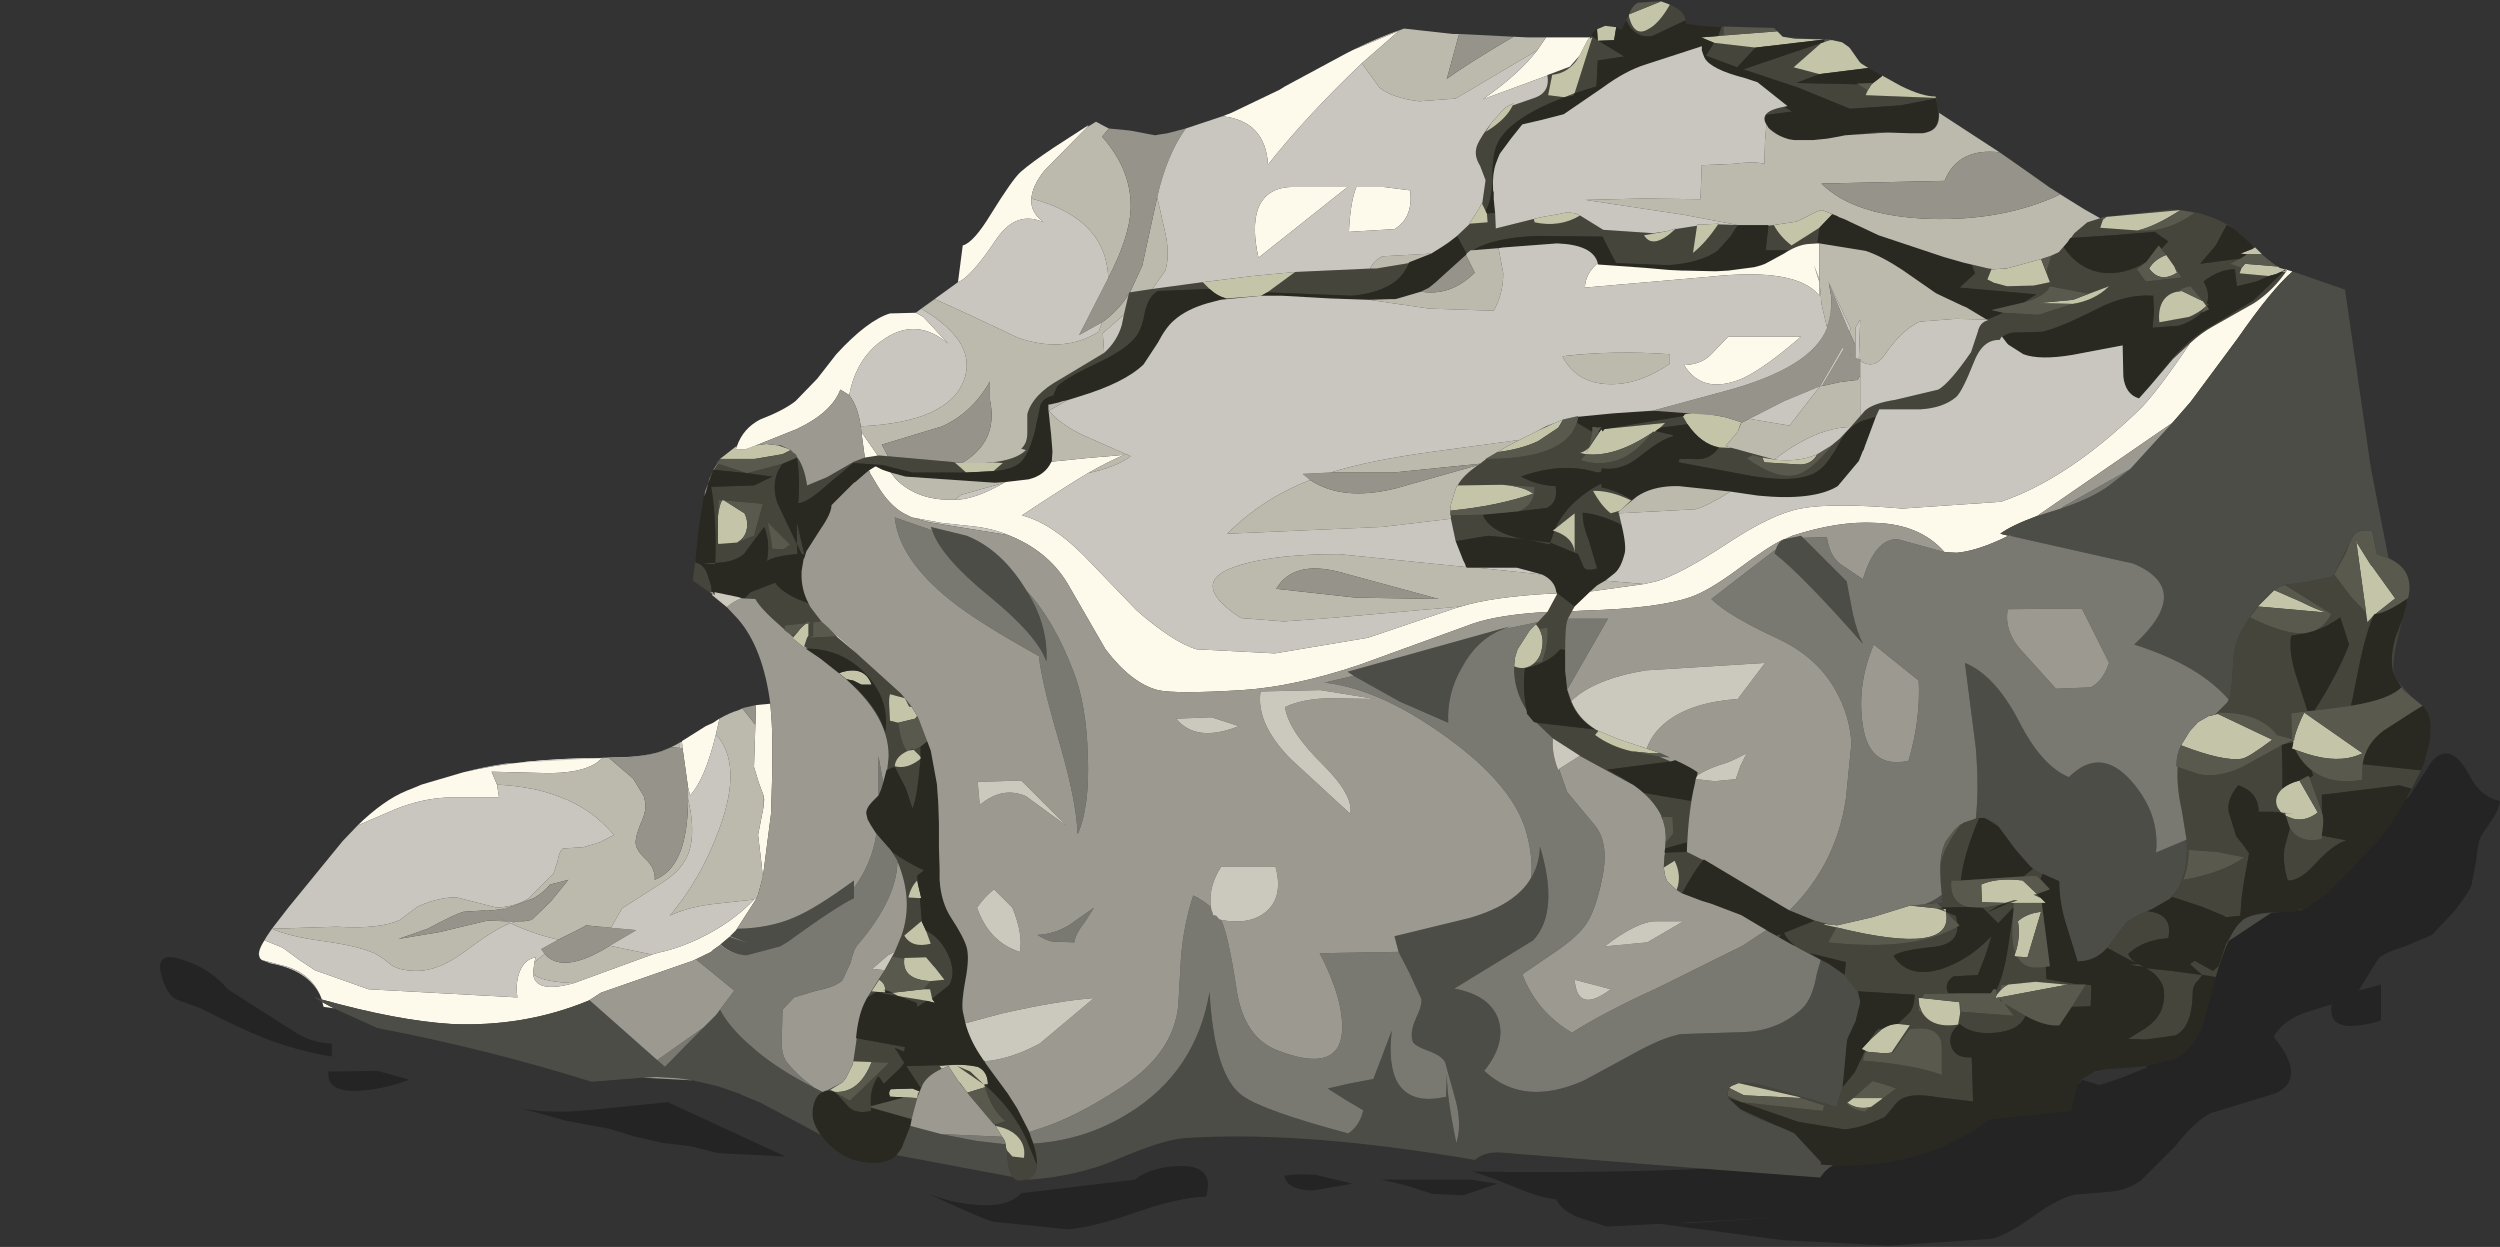 <?xml version="1.0" encoding="UTF-8" standalone="no"?>
<svg xmlns:xlink="http://www.w3.org/1999/xlink" height="91.7px" width="183.85px" xmlns="http://www.w3.org/2000/svg">
  <rect width="100%" height="100%" fill="#333333" stroke="none"/>
  <g transform="matrix(1.0, 0.0, 0.0, 1.0, 0.0, 0.0)">
    <use height="91.65" transform="matrix(1.0, 0.0, 0.0, 1.0, 11.75, 0.0)" width="172.1" xlink:href="#shape0"/>
  </g>
  <defs>
    <g id="shape0" transform="matrix(1.0, 0.0, 0.0, 1.0, -11.75, 0.0)">
      <path d="M165.45 17.85 L165.85 18.2 165.65 18.3 165.75 18.15 165.45 17.85 M166.35 18.7 L166.4 18.75 166.15 18.7 166.35 18.7 M167.5 19.6 L167.65 19.7 167.5 19.6 M177.1 43.95 L177.0 44.3 177.05 44.0 177.1 43.95 M176.7 45.45 Q175.75 48.85 176.1 49.75 175.65 48.7 176.15 46.9 L176.7 45.45 M176.25 50.0 L177.35 51.25 176.75 50.75 176.6 50.55 176.25 50.0 M178.05 56.65 L177.35 58.0 176.45 57.75 170.75 58.45 170.75 59.7 169.85 57.2 170.1 57.05 170.0 56.65 Q171.45 57.75 173.7 57.35 L173.75 56.2 178.05 56.65 M75.55 86.75 L75.45 86.75 Q74.75 86.95 74.45 86.55 L74.15 85.85 74.05 84.6 74.45 85.05 75.3 85.15 Q75.45 84.25 74.85 83.6 74.3 83.0 73.2 82.8 L73.15 82.7 73.95 82.45 Q72.9 81.6 72.45 79.95 L72.35 79.75 70.4 78.4 71.35 78.8 72.35 79.75 72.45 79.75 72.45 79.8 Q74.45 81.55 75.45 83.7 L76.25 85.65 Q76.3 84.6 75.4 82.65 L74.8 81.5 75.7 83.25 75.85 83.7 76.0 84.1 Q76.7 86.3 75.55 86.75 M52.2 43.55 L52.15 43.55 52.1 43.5 50.95 42.7 51.15 41.15 51.15 41.35 51.4 41.45 Q51.8 41.65 52.0 42.15 L52.3 43.1 52.35 43.55 52.2 43.55 M116.95 2.75 L117.05 2.65 117.5 2.95 117.55 3.0 119.45 4.15 117.5 4.45 117.45 5.4 117.4 6.35 115.8 6.85 117.1 2.75 116.9 2.85 116.95 2.75 M119.6 1.5 L119.8 1.05 119.8 1.25 Q120.2 2.75 121.2 2.15 122.0 1.75 122.8 0.35 L122.7 0.3 Q124.0 0.8 124.0 1.75 L123.95 1.5 121.5 2.65 Q120.2 2.85 119.6 1.5 M126.6 1.95 L130.45 2.05 130.15 2.05 126.75 1.95 126.75 2.6 127.5 2.55 126.35 2.65 126.6 1.95 M131.1 2.7 L133.3 2.85 134.5 2.9 134.2 2.9 134.15 3.05 134.55 2.95 134.0 3.15 133.95 3.15 131.9 4.95 133.8 5.45 132.1 6.1 136.65 6.2 137.35 6.65 137.2 7.0 142.35 7.2 142.35 7.1 142.6 8.3 Q142.65 9.35 141.95 9.65 L141.65 9.75 141.9 9.65 Q142.9 9.2 142.35 7.25 L139.75 7.75 136.05 8.0 132.25 6.45 128.2 5.1 133.95 3.15 134.1 3.1 134.2 2.9 132.0 2.85 131.1 2.7 M134.75 2.95 L135.45 3.1 135.4 3.1 134.75 2.95 M136.05 3.55 L136.3 3.9 136.85 4.65 136.75 4.55 136.05 3.55 M154.75 15.95 L159.7 15.4 160.35 15.45 Q162.5 15.65 164.25 16.8 L163.75 16.55 162.95 18.05 161.8 19.4 164.8 19.0 164.0 19.4 164.85 19.7 164.7 20.1 166.85 20.3 165.95 20.7 164.5 21.05 164.35 19.8 Q163.2 19.8 162.05 20.7 162.55 21.55 162.3 22.3 L162.45 22.4 162.3 22.5 162.45 22.7 162.45 22.75 162.3 22.5 162.2 22.55 161.9 23.0 Q161.3 23.6 160.25 23.95 L158.3 24.1 158.4 22.9 158.35 21.75 Q156.35 21.6 154.15 22.75 151.4 24.15 150.15 24.4 L148.55 24.45 Q147.7 24.4 147.25 24.8 L147.3 24.85 147.2 24.75 147.05 25.0 Q145.8 24.95 145.15 26.65 144.3 28.8 143.85 29.2 142.9 30.0 141.25 30.1 L138.2 30.1 137.95 30.65 136.95 30.95 Q135.85 31.4 135.2 32.7 134.4 34.15 133.75 34.6 132.4 35.6 128.8 35.0 L123.45 34.0 123.5 33.75 124.45 33.75 Q125.75 33.9 126.4 32.9 L127.4 32.95 130.5 33.8 129.6 33.65 128.9 33.45 128.45 33.7 Q130.75 35.35 132.2 34.9 133.2 34.6 134.7 32.8 L134.7 32.75 135.3 32.25 136.1 31.4 136.8 30.6 137.15 30.2 Q137.75 29.65 139.4 29.4 L142.55 28.65 Q143.4 28.15 144.95 25.9 L145.45 24.4 Q145.6 23.7 146.2 23.55 L146.15 23.5 147.3 23.0 149.9 23.15 152.4 22.35 Q154.05 22.1 155.1 21.05 L153.1 21.8 153.6 21.6 150.75 21.05 Q150.4 21.8 148.8 22.25 L149.75 21.65 147.0 21.4 144.1 21.15 145.25 20.1 145.0 19.5 144.35 19.3 146.25 19.75 146.7 19.8 146.45 19.8 146.15 20.55 146.65 20.8 147.6 21.05 149.55 21.0 150.75 20.75 150.1 19.05 150.5 20.0 150.85 18.8 151.4 18.55 151.75 18.15 Q152.85 19.8 154.6 20.05 156.25 20.25 157.85 19.25 L157.15 19.8 157.8 20.7 160.45 20.4 159.9 19.6 159.3 18.75 158.95 18.3 159.45 17.75 158.45 17.05 155.35 17.3 152.3 17.5 152.55 17.15 153.5 16.35 154.45 16.05 154.65 16.15 154.45 16.75 157.2 16.95 Q159.3 17.15 161.4 15.65 L160.35 15.45 154.9 15.95 154.75 15.95 M168.05 19.85 L168.1 19.85 168.05 19.9 168.05 19.85 M167.9 20.0 L168.05 20.0 168.2 19.85 Q167.2 21.35 165.75 22.3 L162.75 24.0 Q161.85 24.5 161.05 25.25 L159.8 26.4 158.1 28.4 159.8 26.3 Q161.2 24.75 162.75 23.9 L165.7 22.1 167.9 20.0 M115.8 44.6 L115.6 44.95 115.3 45.5 115.25 45.65 Q115.1 46.05 115.1 47.8 L114.75 47.75 Q113.85 48.8 112.15 49.15 111.95 50.5 112.25 52.2 111.3 50.7 111.35 49.0 112.15 49.35 112.85 48.75 L113.4 48.7 Q113.9 47.35 113.8 46.15 L113.2 46.25 112.95 45.9 113.05 45.8 113.1 45.75 113.8 45.0 114.5 43.7 114.5 43.65 114.5 43.6 115.8 44.6 M160.1 21.45 Q159.35 21.6 159.0 22.25 158.7 22.85 158.8 23.7 L161.0 23.3 Q161.7 23.0 162.2 22.55 L162.25 22.5 162.0 22.15 161.1 21.05 Q160.6 21.1 160.1 21.45 M168.0 43.0 L169.6 42.8 171.5 42.4 171.65 42.25 172.65 40.15 173.05 39.45 Q172.8 39.8 172.5 40.7 L171.65 42.25 172.95 43.95 174.0 45.05 174.1 45.75 174.6 45.2 Q174.1 46.2 173.6 48.45 L172.9 51.9 170.2 52.25 Q171.9 49.6 172.75 47.4 L172.1 45.4 Q171.15 46.1 170.15 46.4 170.95 46.1 171.45 45.15 L168.0 43.0 M166.05 44.6 L165.45 45.4 Q168.2 46.75 169.6 46.55 L168.5 46.75 Q168.3 47.85 168.8 49.5 L169.7 52.3 168.5 52.45 168.55 54.35 167.45 54.05 Q166.2 52.4 163.25 52.4 L163.1 52.5 162.55 52.65 162.45 52.65 162.9 52.55 163.8 51.65 163.9 51.45 Q164.15 50.7 164.2 49.05 164.25 47.3 164.95 46.2 166.05 44.25 167.25 43.4 L166.05 44.6 M174.7 45.15 L174.6 45.2 174.65 45.15 174.7 45.15 M169.25 55.3 L168.8 55.15 168.55 55.05 169.25 55.3 M170.75 61.45 L172.55 61.8 Q171.55 62.1 170.25 63.55 L169.85 63.95 Q168.95 64.8 168.25 64.75 167.85 63.55 168.0 62.35 L168.4 60.9 Q169.1 62.05 170.75 61.7 L170.75 61.45 M168.1 60.0 L167.75 59.75 167.35 59.7 167.15 59.95 167.3 59.7 166.1 59.7 Q166.1 58.25 164.6 57.75 163.75 58.75 163.9 59.7 L164.45 61.5 164.9 62.05 165.4 62.75 165.0 64.95 164.85 66.05 164.75 67.35 163.7 67.45 163.55 67.35 161.85 66.65 159.7 65.95 Q161.0 64.55 160.8 61.75 L160.45 59.6 Q160.05 57.8 160.15 56.4 L161.75 56.95 Q163.25 57.2 164.9 56.4 L167.8 54.8 167.8 54.75 167.9 54.75 168.6 54.45 168.65 54.45 168.7 54.35 168.75 54.4 168.65 54.45 168.65 54.6 168.6 54.6 167.9 54.75 167.8 54.8 167.85 56.4 167.85 58.0 Q167.15 58.65 167.5 59.4 L167.75 59.75 168.7 59.85 168.05 59.8 168.1 60.0 M157.9 67.0 Q159.85 67.2 159.45 69.0 157.65 69.1 156.5 70.15 156.7 70.6 157.2 70.9 L157.25 70.9 157.65 71.1 157.8 71.2 159.7 71.4 161.95 71.7 161.1 70.95 161.05 70.9 161.4 70.65 162.1 71.05 162.75 71.4 163.15 71.05 163.7 69.4 164.5 68.1 164.6 68.0 Q164.2 68.45 163.9 69.2 163.4 70.25 162.95 71.85 L161.95 71.7 161.65 72.1 Q161.25 72.45 161.25 73.05 161.2 75.6 159.95 76.15 L157.8 76.45 156.5 76.4 157.8 75.6 158.0 75.45 Q158.85 74.8 159.05 73.95 159.25 73.15 159.05 72.5 158.75 71.7 157.8 71.2 L157.6 71.1 156.55 70.95 157.2 70.9 154.95 69.7 155.05 69.6 156.4 67.8 Q156.8 67.5 157.9 67.0 M164.95 67.65 Q165.5 67.2 166.9 67.1 L168.1 67.05 167.3 67.1 167.0 67.15 Q165.5 67.25 164.95 67.65 M169.1 66.95 L169.0 66.75 169.15 66.9 169.6 66.8 169.1 66.95 M153.1 79.4 L152.75 79.8 153.05 79.4 154.05 78.8 154.4 78.75 Q153.55 78.95 153.1 79.4 M163.05 62.65 L160.95 62.5 Q160.95 63.75 160.55 64.7 163.3 64.25 165.05 63.05 L163.05 62.65 M129.1 3.5 L127.75 4.95 125.45 4.1 126.05 3.15 129.1 3.5 M147.75 19.7 L147.5 19.75 147.3 19.75 147.75 19.7 M135.2 10.05 L135.65 9.95 138.15 9.7 138.75 9.75 135.7 9.95 135.2 10.05 M131.2 7.85 L131.8 8.2 129.9 8.45 Q129.7 8.8 129.9 9.15 129.3 8.2 131.2 7.85 M130.05 9.4 L130.55 9.75 Q131.0 10.1 131.6 10.25 130.65 10.0 130.05 9.4 M130.05 16.6 L130.45 16.55 Q130.9 17.4 131.75 18.05 L133.8 16.75 133.65 17.9 132.9 17.95 Q132.1 18.05 131.2 18.65 L129.9 19.35 131.55 18.4 129.85 18.4 130.05 16.6 M134.0 15.45 L135.15 15.9 134.75 15.75 134.0 15.45 M127.8 16.55 L127.25 17.4 126.3 18.45 Q125.0 19.35 122.7 19.5 L118.85 19.35 118.35 18.4 117.85 17.4 112.95 17.35 Q109.75 17.5 108.35 18.4 L108.15 18.4 107.85 18.65 107.15 17.35 108.1 16.45 109.4 16.35 109.35 15.7 109.95 15.65 110.0 16.8 112.8 16.1 112.85 16.35 Q114.7 16.75 116.2 15.85 L117.9 16.9 121.6 17.15 122.6 17.0 120.9 17.3 Q121.55 18.4 123.2 16.85 L124.8 16.6 124.5 18.6 Q125.45 17.85 126.35 16.5 L127.8 16.55 M127.1 19.9 L128.1 19.75 129.0 19.65 127.1 19.9 M121.55 30.2 L126.2 30.55 125.05 30.4 124.6 30.35 124.0 30.45 124.05 30.35 Q121.8 30.15 119.35 30.35 L121.55 30.2 M128.05 31.05 L128.05 31.1 127.8 31.75 127.95 31.3 128.05 31.05 M136.7 33.9 L136.85 33.5 137.05 33.1 137.0 33.15 136.7 33.9 M123.75 30.6 L124.1 31.2 122.1 31.45 122.45 31.1 118.0 31.55 117.85 31.75 117.85 31.7 118.0 31.55 123.75 30.6 M116.05 30.65 L116.0 31.1 117.1 31.75 116.85 32.9 Q116.6 33.2 116.2 33.3 L116.6 33.4 116.85 32.9 117.55 31.75 117.65 31.75 116.85 32.95 116.6 33.4 116.25 33.85 Q119.25 34.75 121.45 31.85 L121.55 31.75 121.75 31.75 121.7 31.7 121.75 31.7 123.05 32.0 123.0 32.1 Q122.15 32.3 120.55 33.6 119.25 34.65 117.8 34.45 L117.75 34.7 117.45 34.75 Q114.9 33.95 111.85 35.05 113.1 35.7 114.4 35.75 114.6 36.95 113.75 37.35 L111.7 37.6 Q112.9 37.1 112.85 35.8 L110.45 35.65 107.2 35.7 Q107.55 35.0 108.7 34.2 L108.85 34.1 109.3 33.75 Q115.25 33.75 116.0 30.95 L116.05 30.65 M109.05 37.85 Q109.55 39.15 112.05 39.65 L109.45 39.4 107.05 39.8 106.7 38.15 106.7 37.9 109.05 37.85 M107.75 41.5 L107.85 41.7 107.8 41.7 107.75 41.5 M119.05 37.75 L119.25 38.6 Q117.8 37.85 116.4 37.7 116.35 38.5 116.85 39.75 L117.45 41.8 Q116.5 42.1 116.4 41.55 L116.05 40.75 115.8 40.65 114.0 39.9 114.0 40.05 112.4 39.7 114.0 39.9 114.3 39.05 Q115.7 39.5 115.8 40.65 L115.8 37.75 114.35 38.9 Q115.25 36.9 117.75 35.55 L117.8 35.85 Q118.85 36.05 120.0 36.75 L120.4 36.5 119.3 37.4 119.95 36.8 Q118.4 36.05 117.15 36.1 117.75 37.2 118.45 37.75 L119.15 37.55 119.0 37.65 119.05 37.75 M133.45 67.7 L134.6 68.0 134.2 67.95 134.15 68.0 135.05 68.2 134.45 69.3 Q140.8 70.0 143.95 68.15 143.95 69.5 142.05 69.65 139.7 69.9 139.25 70.3 140.35 72.0 142.8 71.25 144.85 70.55 146.45 68.85 L146.0 70.3 145.45 71.7 143.65 71.8 Q142.9 72.35 143.3 73.05 L144.1 73.05 141.5 73.1 141.35 73.4 141.1 73.4 141.15 73.95 141.1 74.35 141.3 74.35 Q142.0 75.65 144.0 75.35 L144.15 74.5 144.1 73.85 144.15 73.85 144.15 74.4 148.1 74.7 147.4 73.8 148.95 74.7 Q148.5 75.8 146.7 75.95 145.0 76.1 144.1 75.3 143.2 76.05 143.5 76.95 143.8 77.85 145.0 77.75 L145.1 81.0 142.55 80.7 Q140.9 80.4 140.1 80.7 139.6 80.85 139.2 81.45 L138.6 82.15 Q136.8 83.0 135.6 83.05 L132.25 82.5 128.05 81.05 127.1 80.75 127.1 80.6 128.05 81.05 134.05 81.7 134.15 81.3 132.45 80.75 132.2 80.65 127.85 79.65 Q128.75 79.5 130.6 80.1 L135.05 81.4 135.5 79.95 136.4 78.85 137.15 77.25 137.25 77.3 Q137.05 77.5 137.0 78.0 140.8 78.3 142.8 79.05 L142.8 77.05 Q142.8 75.3 140.4 75.7 L139.2 77.4 138.75 77.45 139.1 77.4 140.45 75.4 139.55 75.3 140.45 74.45 Q140.8 73.95 140.8 73.15 L136.6 72.9 135.65 71.7 135.75 70.75 133.1 70.1 134.5 70.9 133.9 70.6 132.4 69.8 132.05 69.6 Q131.4 69.1 131.2 68.6 L133.45 67.7 M142.8 65.8 Q142.6 63.95 142.75 63.0 142.85 62.35 143.1 61.85 142.75 62.6 142.7 63.6 142.95 62.3 144.2 60.65 L144.4 60.5 145.3 60.2 145.55 60.15 Q144.4 62.85 144.2 64.75 L143.5 64.75 Q143.35 66.35 144.7 66.7 L142.8 66.75 142.9 66.85 143.1 67.05 143.85 67.35 143.95 67.9 143.1 67.05 142.4 66.8 142.45 66.8 142.8 66.75 142.5 66.45 142.8 66.4 142.9 66.5 142.8 65.8 M116.15 4.1 L115.9 4.5 Q115.2 5.4 114.15 5.5 L113.85 7.0 115.05 7.15 115.8 6.85 115.7 7.05 115.05 7.15 Q111.15 8.65 110.2 10.4 109.75 11.2 109.75 12.95 109.75 14.7 109.25 15.5 L109.0 15.0 109.25 13.25 108.85 12.2 Q108.45 11.55 108.55 11.0 108.6 10.5 109.45 9.35 L109.65 9.1 109.25 9.7 Q110.75 8.8 111.25 7.75 L112.85 7.2 Q114.0 6.8 113.8 5.55 L113.8 5.5 113.85 5.5 115.45 4.9 116.15 4.1 M109.8 14.0 L109.75 13.35 Q109.8 12.6 110.0 12.05 109.75 12.8 109.8 13.85 L109.8 14.0 M103.6 19.35 Q102.85 21.4 99.45 21.75 L93.2 21.5 95.25 20.0 100.75 19.75 101.2 19.75 103.6 19.35 M83.1 21.5 L84.75 21.25 88.45 20.75 88.95 21.25 85.15 21.4 Q84.45 21.8 84.2 22.95 83.95 24.3 83.5 24.8 82.8 25.7 80.8 26.65 78.55 27.7 77.75 28.4 L77.45 29.1 Q76.7 29.25 76.5 29.85 L76.1 31.75 Q75.65 33.45 75.05 34.0 74.45 34.55 73.05 34.65 L73.75 34.05 73.0 34.0 Q74.75 33.8 75.45 33.1 L75.1 33.0 Q75.55 32.6 75.55 31.85 L75.55 30.45 Q75.95 29.0 77.95 27.9 L81.2 25.95 Q82.15 25.1 82.5 23.9 L82.65 23.15 83.0 21.65 83.05 21.5 83.1 21.5 M89.75 22.05 L90.2 21.95 92.75 21.75 89.75 22.05 M113.05 31.7 L113.7 31.35 114.35 31.1 113.05 31.7 M78.45 29.45 L78.15 29.5 79.4 29.15 78.45 29.45 M77.1 30.1 L77.3 31.95 77.4 33.2 77.1 30.1 M63.9 34.6 L63.65 34.8 Q63.95 34.5 64.3 34.35 L63.9 34.6 M59.45 44.35 L59.6 44.65 60.4 45.7 57.7 46.0 57.7 46.3 Q55.9 44.75 55.55 44.05 L54.55 44.0 54.25 43.9 54.75 44.0 55.2 43.55 57.0 42.85 Q57.65 43.75 59.45 44.35 M63.05 48.1 L63.1 48.15 66.25 51.0 66.55 51.35 67.05 52.0 66.85 51.95 66.55 51.35 65.45 51.05 Q65.35 51.4 65.4 52.05 L65.45 53.0 66.05 53.15 Q66.25 54.65 66.7 55.25 65.85 55.65 65.8 56.35 66.7 56.6 67.7 55.8 L67.7 55.65 67.2 55.15 66.75 55.2 67.1 55.05 67.2 55.15 67.7 54.9 67.7 55.65 67.75 55.75 67.7 55.8 Q67.45 58.75 67.1 59.45 L66.6 57.95 65.8 56.4 65.25 56.6 65.35 55.65 Q65.4 52.35 61.3 49.2 L60.35 48.45 61.7 49.5 62.25 49.95 Q64.55 51.9 65.1 53.85 65.45 51.4 63.6 49.5 61.9 47.75 59.4 47.7 L59.15 47.5 59.35 46.9 59.45 46.75 59.45 45.9 59.8 45.75 59.8 46.75 59.5 46.9 61.5 46.8 62.7 47.8 63.05 48.1 M67.55 52.85 L68.45 55.2 68.2 54.5 67.55 52.85 M69.05 62.3 L69.1 63.9 69.05 63.05 69.05 62.3 M115.25 50.7 L115.55 51.55 Q116.05 52.85 117.35 53.65 L117.55 53.75 117.3 54.05 Q118.45 54.9 120.0 55.25 L122.05 55.65 122.85 56.0 118.2 56.6 Q119.35 57.2 120.15 57.75 L116.2 55.6 116.15 55.55 114.2 54.3 113.0 53.15 117.35 53.65 Q115.65 52.75 115.25 50.7 M124.65 57.6 Q124.15 59.65 124.05 62.65 L125.25 63.25 Q124.55 64.1 123.7 65.7 L123.3 65.45 Q123.7 64.4 123.15 63.3 L122.35 63.8 122.4 62.95 122.45 62.7 124.05 62.65 124.05 61.95 122.45 62.4 122.5 61.6 122.5 61.95 123.05 61.3 123.0 60.1 122.2 60.05 Q121.75 59.1 120.85 58.3 L124.35 58.9 124.65 57.6 M130.85 68.95 L130.6 68.8 131.0 68.7 130.85 68.95 M145.95 60.15 L146.8 60.55 148.25 62.5 147.05 60.85 145.95 60.15 M149.5 63.9 L150.2 64.3 150.05 64.65 149.75 64.4 148.8 64.45 149.5 63.9 M149.8 65.75 L150.1 66.05 149.55 65.8 149.8 65.75 M150.45 71.1 L150.5 72.0 152.9 72.4 152.1 72.4 151.85 72.4 149.7 72.2 147.7 72.4 147.15 72.45 147.1 72.85 146.85 73.15 146.75 73.4 146.85 73.0 146.8 72.8 Q147.3 71.85 147.6 70.1 L148.05 67.15 148.05 66.75 146.95 67.9 146.15 67.1 145.8 66.75 147.05 66.55 147.45 66.4 148.1 66.2 148.4 66.2 147.85 66.4 148.1 66.4 148.05 66.75 148.1 66.75 148.05 67.15 Q147.85 69.2 148.2 70.1 L148.15 70.3 148.35 70.35 Q148.85 71.4 150.45 71.1 M153.4 72.4 L153.8 72.45 153.75 74.0 152.35 74.05 153.4 72.4 M127.95 81.55 L130.6 82.75 131.3 83.05 130.3 82.65 Q128.75 82.1 127.95 81.55 M147.7 66.4 L147.05 66.55 146.15 67.1 147.75 66.4 147.7 66.4 M147.05 73.35 L147.1 73.45 147.25 73.7 147.1 73.6 147.1 73.45 147.0 73.35 147.05 73.35 M138.45 75.65 L137.5 76.5 Q137.85 75.9 138.15 75.65 L138.45 75.65 M138.35 80.85 L139.45 80.05 138.6 79.75 137.7 79.5 136.3 80.75 135.85 81.1 135.8 81.15 Q136.25 81.6 137.1 81.75 L137.6 81.4 138.35 80.85 M52.5 34.55 L52.8 34.1 54.95 34.8 52.5 34.55 M53.1 36.8 L52.85 36.75 52.8 37.95 52.8 39.95 52.85 40.0 52.9 40.0 54.2 39.9 55.45 39.4 56.1 37.05 53.25 36.8 53.1 36.8 M57.55 34.1 Q56.65 35.3 57.15 36.95 L58.6 40.0 58.6 38.4 59.15 40.75 58.95 40.75 58.6 40.0 58.65 40.75 Q57.1 40.85 56.4 41.25 56.65 39.85 56.2 38.75 L54.7 40.75 Q54.0 41.35 52.6 41.4 L52.6 41.5 51.85 41.45 51.8 41.4 52.6 41.4 Q52.7 38.1 52.3 35.8 L55.45 35.7 56.8 35.05 54.95 34.8 57.55 34.1 M58.6 33.65 L58.6 33.6 Q59.15 34.3 59.35 35.7 L60.8 35.1 62.8 33.95 63.6 33.65 64.55 33.5 64.7 33.5 65.3 33.55 70.3 34.0 70.2 34.0 71.05 34.75 67.1 34.75 64.9 34.2 62.75 34.05 60.9 35.6 Q59.35 37.0 58.7 37.0 58.85 35.05 58.6 33.65 M57.2 32.75 L57.4 32.75 57.95 33.0 57.2 32.75 M56.65 39.35 L56.8 40.35 57.6 40.4 58.1 40.05 56.45 38.4 56.65 39.35 M58.65 46.5 L58.35 46.85 58.15 46.7 58.3 46.75 58.65 46.5 M65.6 62.65 Q66.75 63.45 67.95 64.0 L67.45 64.4 67.5 65.0 67.45 64.75 Q67.0 65.2 66.8 66.0 L67.65 66.05 67.8 67.8 67.75 67.75 66.5 68.8 Q67.05 69.75 68.45 69.4 L68.1 68.45 Q69.1 68.9 69.7 70.15 70.35 71.5 69.8 72.45 L68.55 73.45 68.4 72.75 67.9 72.75 68.45 72.15 69.45 72.05 68.75 71.15 68.65 71.05 68.1 70.4 66.5 70.45 66.5 70.5 65.65 70.35 64.65 72.05 64.1 72.9 65.1 73.0 64.45 72.95 63.75 73.4 65.05 71.35 65.8 70.0 66.3 68.8 Q67.2 66.2 66.0 63.35 L66.0 63.3 65.6 62.65 M68.15 73.6 L67.45 74.05 67.4 73.75 66.05 73.25 64.75 73.05 65.6 73.0 65.55 72.95 65.1 72.85 64.95 72.8 65.1 72.8 65.55 72.95 65.7 73.0 65.6 73.0 66.05 73.25 68.15 73.6 M63.0 76.35 L66.55 77.0 66.5 77.35 65.8 77.05 66.5 78.15 66.25 78.5 65.0 79.7 64.6 79.15 Q63.95 80.0 64.05 81.35 L64.05 81.45 64.05 81.7 Q62.95 81.95 62.4 81.4 L61.5 80.4 62.5 80.95 65.4 78.15 62.75 78.05 62.75 78.1 63.0 76.4 63.0 76.35 M67.6 80.25 L67.7 80.0 66.65 78.4 70.25 78.3 69.1 78.4 69.25 78.6 Q68.25 79.05 67.85 79.75 L67.45 80.75 67.5 80.45 67.6 80.25 M70.95 80.1 L70.5 79.55 70.65 79.7 70.95 80.1 M61.95 79.6 L61.05 80.15 61.4 80.3 61.5 80.4 61.35 80.3 60.8 80.2 61.95 79.6" fill="#45453b" fill-rule="evenodd" stroke="none"/>
      <path d="M165.85 18.2 L166.25 18.6 166.35 18.7 166.15 18.7 165.25 18.7 164.75 18.65 165.65 18.3 165.85 18.2 M167.65 19.7 L168.0 19.8 168.1 19.8 168.15 19.8 168.2 19.85 168.05 20.0 167.9 20.0 167.75 20.0 168.05 19.9 168.1 19.85 168.05 19.85 167.4 20.15 166.85 20.3 164.7 20.1 164.85 19.7 165.1 19.4 167.5 19.6 167.65 19.7 M52.95 33.75 L54.1 32.85 54.2 32.85 54.1 33.05 54.8 33.05 55.6 32.75 56.35 32.65 57.2 32.75 57.95 33.0 58.15 33.1 57.55 33.4 55.5 33.75 52.95 33.75 M117.45 2.15 L118.05 1.9 118.85 2.0 118.85 2.05 118.7 2.95 117.55 3.0 117.5 2.95 117.45 2.25 117.45 2.15 M122.15 0.1 L122.7 0.3 122.8 0.35 Q122.0 1.75 121.2 2.15 120.2 2.75 119.8 1.25 L119.8 1.05 122.15 0.1 M130.7 2.3 L131.1 2.7 132.0 2.85 134.2 2.9 129.1 3.5 126.05 3.15 125.1 2.75 126.35 2.65 127.5 2.55 130.7 2.3 M134.65 2.95 L134.75 2.95 135.4 3.1 135.45 3.1 135.95 3.45 136.05 3.55 136.75 4.55 136.85 4.65 137.0 4.75 137.4 5.0 133.8 5.45 131.9 4.95 133.95 3.15 134.0 3.15 134.55 2.95 134.65 2.95 M138.4 5.55 L139.75 6.3 Q141.35 7.1 142.35 7.1 L142.35 7.2 137.2 7.0 137.35 6.65 137.6 6.25 137.75 6.1 138.4 5.6 138.4 5.55 M162.0 22.15 L162.25 22.5 162.2 22.55 Q161.7 23.0 161.0 23.3 L158.8 23.7 Q158.7 22.85 159.0 22.25 159.35 21.6 160.1 21.45 L160.45 21.4 162.0 22.15 M174.6 45.2 L174.1 45.75 174.0 45.05 173.25 39.6 173.35 39.95 174.35 41.55 174.45 41.65 176.1 43.95 176.15 44.0 174.7 45.15 174.65 45.15 174.6 45.2 M167.25 43.4 L169.2 44.25 Q170.4 44.85 171.1 45.05 L166.05 44.6 167.25 43.4 M168.7 54.35 Q168.9 53.5 169.45 52.4 L173.75 55.4 173.5 55.5 Q171.95 56.15 169.7 55.45 L169.25 55.3 168.55 55.05 168.65 54.6 168.65 54.45 168.75 54.4 168.7 54.35 M167.85 58.0 Q168.3 57.6 169.1 57.4 L170.45 59.75 Q169.55 60.45 168.6 60.2 L168.1 60.0 168.05 59.8 168.7 59.85 167.75 59.75 167.5 59.4 Q167.15 58.65 167.85 58.0 M163.1 52.5 L167.1 54.4 Q165.3 55.75 164.85 55.8 163.5 56.0 160.5 54.85 L160.4 54.8 161.05 53.75 161.65 53.1 162.35 52.7 162.45 52.65 162.55 52.65 163.1 52.5 M150.1 19.05 L150.75 20.75 149.55 21.0 147.6 21.05 146.65 20.8 146.15 20.55 146.45 19.8 146.7 19.8 147.3 19.75 147.5 19.75 147.75 19.7 150.1 19.05 M153.1 21.8 L155.1 21.05 Q154.05 22.1 152.4 22.35 L149.8 22.3 152.45 22.05 153.1 21.8 M129.6 33.65 L130.5 33.8 Q132.3 34.0 133.65 33.4 133.2 34.25 132.15 34.15 L129.75 34.0 129.6 33.65 M127.4 32.95 L126.4 32.9 Q125.1 32.65 124.1 31.2 L123.75 30.6 123.8 30.6 123.9 30.45 124.0 30.45 124.6 30.35 125.05 30.4 126.2 30.55 126.95 30.7 128.05 31.05 127.95 31.3 127.8 31.75 126.9 32.8 127.4 32.95 M159.9 19.6 L160.1 20.05 Q158.85 20.85 158.05 19.75 158.4 19.1 159.3 18.75 L159.9 19.6 M160.35 15.45 Q158.5 16.65 157.2 16.95 L154.45 16.75 154.65 16.15 154.9 15.95 160.35 15.45 M130.45 16.55 L132.1 16.3 132.95 15.9 Q133.55 15.55 133.8 15.5 L134.0 15.45 134.75 15.75 133.8 16.75 131.75 18.05 Q130.9 17.4 130.45 16.55 M116.2 15.85 Q114.7 16.75 112.85 16.35 L112.8 16.1 113.45 15.95 114.6 15.75 115.3 15.6 115.85 15.7 115.9 15.7 116.2 15.85 M109.35 15.7 L109.4 16.35 108.1 16.45 108.05 16.45 108.7 15.45 108.75 15.4 108.95 14.95 109.0 15.0 109.25 15.5 109.35 15.7 M122.6 17.0 L123.25 16.8 123.2 16.85 Q121.55 18.4 120.9 17.3 L122.6 17.0 M124.8 16.6 L124.8 16.5 125.4 16.5 126.4 16.45 126.35 16.5 Q125.45 17.85 124.5 18.6 L124.8 16.6 M117.65 31.75 L117.75 31.55 117.85 31.7 117.85 31.75 118.0 31.55 122.45 31.1 122.1 31.45 121.75 31.7 121.7 31.7 121.75 31.75 121.55 31.75 121.45 31.85 Q118.75 33.65 116.6 33.4 L116.2 33.3 Q116.6 33.2 116.85 32.9 L116.6 33.4 116.85 32.95 117.65 31.75 M134.6 68.0 L135.1 68.05 137.7 67.45 140.45 66.6 140.5 66.6 142.4 66.8 143.1 67.05 142.9 66.85 143.1 66.85 143.1 67.05 Q143.8 70.35 135.05 68.2 L134.15 68.0 134.2 67.95 134.6 68.0 M116.9 2.85 L117.1 2.75 115.8 6.85 115.05 7.15 113.85 7.0 114.15 5.5 Q115.2 5.4 115.9 4.5 L116.15 4.1 116.8 2.85 116.9 2.85 M111.25 7.75 Q110.75 8.8 109.25 9.7 L109.65 9.1 109.7 9.0 110.7 7.9 111.3 7.6 111.25 7.75 M93.2 21.5 L92.75 21.75 90.2 21.95 Q89.55 21.8 88.95 21.25 L88.45 20.75 92.1 20.3 95.25 20.0 93.2 21.5 M73.0 34.0 L73.75 34.05 73.05 34.65 71.05 34.75 70.2 34.0 70.3 34.0 70.75 34.05 71.2 34.05 72.45 34.05 73.0 34.0 M111.75 32.35 L113.05 31.7 114.35 31.1 114.95 30.85 114.6 31.45 113.1 32.45 Q111.8 33.05 110.1 33.25 110.75 32.85 111.55 32.45 L111.75 32.35 M106.65 37.55 L106.7 37.1 107.0 36.1 107.15 35.7 107.2 35.7 110.45 35.65 Q112.0 35.75 112.75 36.3 110.2 37.2 106.7 37.55 L106.65 37.55 M119.3 37.4 L119.2 37.5 119.15 37.55 118.45 37.75 Q117.75 37.2 117.15 36.1 118.4 36.05 119.95 36.8 L119.3 37.4 M67.05 52.0 L67.45 52.65 67.3 52.85 66.05 53.15 65.45 53.0 65.4 52.05 Q65.35 51.4 65.45 51.05 L66.55 51.35 66.85 51.95 67.05 52.0 M114.3 39.05 L114.15 39.0 114.35 38.9 115.8 37.75 115.8 40.65 Q115.7 39.5 114.3 39.05 M121.1 55.05 L122.15 55.4 121.45 55.4 120.0 55.25 Q118.45 54.9 117.3 54.05 L117.55 53.75 119.0 54.35 121.1 55.05 M111.35 49.0 L111.4 48.4 111.6 47.75 112.5 46.35 112.95 45.9 113.2 46.25 Q113.55 46.9 113.4 47.65 113.3 48.35 112.85 48.75 112.15 49.35 111.35 49.0 M123.3 65.45 L122.75 64.95 122.6 64.8 122.45 64.4 122.35 63.8 123.15 63.3 Q123.7 64.4 123.3 65.45 M150.1 66.05 L150.45 66.4 150.15 66.4 148.1 66.4 147.85 66.4 148.4 66.2 148.1 66.2 147.45 66.4 145.75 66.35 145.7 65.1 145.7 65.05 Q146.7 64.6 148.25 64.7 L148.75 64.75 149.8 65.75 149.55 65.8 150.1 66.05 M148.2 70.1 Q148.6 68.95 148.4 67.75 148.95 67.25 149.8 67.1 L150.1 67.05 149.1 70.4 148.35 70.35 148.15 70.3 148.2 70.1 M146.75 73.4 L146.85 73.15 147.1 72.85 Q147.35 72.55 147.7 72.4 L149.7 72.2 151.85 72.4 152.1 72.4 147.05 73.35 147.0 73.35 146.75 73.4 M141.35 73.4 L144.1 73.7 144.1 73.85 144.15 74.5 144.0 75.35 Q142.0 75.65 141.3 74.35 L141.15 73.95 141.1 73.4 141.35 73.4 M139.55 75.3 L140.45 75.4 139.1 77.4 138.75 77.45 138.45 77.45 137.35 77.35 137.25 77.3 137.15 77.25 136.9 77.15 137.5 76.5 138.45 75.65 Q139.0 75.3 139.55 75.3 M127.85 79.65 L132.2 80.65 132.45 80.75 128.25 80.55 127.15 80.0 127.35 79.85 127.85 79.65 M136.3 80.75 L137.1 80.75 138.45 80.75 138.35 80.85 137.6 81.4 Q136.65 81.65 135.85 81.1 L136.3 80.75 M52.8 37.95 Q52.9 37.1 53.1 36.8 L53.25 36.8 54.75 37.75 Q55.05 38.35 54.9 39.0 54.75 39.6 54.2 39.9 L52.9 40.0 52.85 40.0 52.8 39.95 52.8 37.95 M58.65 46.5 Q58.95 46.05 59.45 45.75 L59.45 45.9 59.45 46.75 59.35 46.9 59.15 47.5 59.1 47.6 58.3 46.95 58.35 46.85 58.65 46.5 M61.7 49.5 Q63.55 48.85 64.1 50.35 L63.35 50.35 62.75 50.05 62.25 49.95 61.7 49.5 M67.7 55.8 Q66.7 56.6 65.8 56.35 65.85 55.65 66.7 55.25 L66.75 55.2 67.2 55.15 67.7 55.65 67.7 55.8 M67.5 65.0 L67.75 66.05 67.65 66.05 66.8 66.0 Q67.0 65.2 67.45 64.75 L67.5 65.0 M67.8 67.8 L68.1 68.45 68.45 69.4 Q67.05 69.75 66.5 68.8 L67.75 67.75 67.8 67.8 M68.55 73.45 L68.75 73.75 68.15 73.6 66.05 73.25 65.6 73.0 65.7 73.0 67.9 72.75 68.4 72.75 68.55 73.45 M65.1 72.85 L65.1 73.0 64.1 72.9 64.65 72.05 Q65.1 72.3 65.1 72.8 L64.95 72.8 65.1 72.85 M66.5 80.7 L65.45 80.65 Q65.3 80.35 65.5 80.1 L67.1 80.05 67.6 80.25 67.5 80.45 67.45 80.75 66.5 80.7 M70.25 78.3 L70.7 78.3 71.3 78.35 71.9 78.45 Q72.65 78.8 72.65 79.75 L72.45 79.75 72.35 79.75 71.35 78.8 70.4 78.4 72.35 79.75 72.45 79.95 71.15 80.35 70.95 80.1 70.65 79.7 70.5 79.55 69.75 78.4 69.25 78.6 69.1 78.4 70.25 78.3 M68.45 72.15 Q66.3 72.05 66.5 70.5 L66.5 70.45 68.1 70.4 68.65 71.05 68.75 71.15 69.45 72.05 68.45 72.15 M73.7 83.6 L73.2 82.8 Q74.3 83.0 74.85 83.6 75.45 84.25 75.3 85.15 L74.45 85.05 74.05 84.6 74.0 84.5 73.95 84.15 73.9 83.9 73.7 83.6 M62.75 78.1 L62.75 78.05 64.1 78.1 Q63.2 80.4 61.4 80.3 L61.05 80.15 61.95 79.6 62.2 79.3 62.7 78.3 62.7 78.2 62.75 78.1" fill="#c4c4a8" fill-rule="evenodd" stroke="none"/>
      <path d="M168.0 19.8 L168.05 19.75 168.1 19.75 168.1 19.8 168.0 19.8 M177.0 44.3 L177.0 44.35 176.7 45.45 176.15 46.9 Q175.65 48.7 176.1 49.75 L176.25 50.0 176.6 50.55 Q175.7 51.45 172.9 51.9 L173.6 48.45 Q174.1 46.2 174.6 45.2 L174.7 45.15 Q175.55 45.05 177.05 44.0 L177.0 44.3 M178.15 51.9 Q178.65 52.35 178.75 53.25 L178.7 54.4 178.25 56.2 178.2 56.25 178.05 56.65 173.75 56.2 Q173.95 54.75 175.25 53.75 L177.5 52.3 178.15 51.9 M177.35 58.0 L176.9 58.8 176.15 60.05 175.0 61.7 174.8 61.9 172.75 64.05 171.3 65.55 169.6 66.8 169.15 66.9 169.0 66.75 169.1 66.95 168.5 67.05 168.1 67.05 166.9 67.1 Q165.5 67.2 164.95 67.65 L164.6 68.0 164.5 68.1 163.7 69.4 163.15 71.05 162.75 71.4 162.1 71.05 161.4 70.65 161.05 70.9 161.1 70.95 161.95 71.7 159.7 71.4 157.8 71.2 157.65 71.1 157.25 70.9 157.2 70.9 Q156.7 70.6 156.5 70.15 157.65 69.1 159.45 69.0 159.85 67.2 157.9 67.0 L158.0 66.95 158.25 66.85 159.55 66.1 159.7 65.95 161.85 66.65 163.55 67.35 163.7 67.45 164.75 67.35 164.85 66.05 165.0 64.95 165.4 62.75 164.9 62.05 164.45 61.5 163.9 59.7 Q163.75 58.75 164.6 57.75 166.1 58.25 166.1 59.7 L167.3 59.7 167.15 59.95 167.35 59.7 167.75 59.75 168.1 60.0 168.4 60.9 168.0 62.35 Q167.85 63.55 168.25 64.75 168.95 64.8 169.85 63.95 L170.25 63.55 Q171.55 62.1 172.55 61.8 L170.75 61.45 170.75 61.35 Q170.95 60.25 170.75 59.75 L170.75 59.7 170.75 58.45 176.45 57.75 177.35 58.0 M65.95 84.95 Q64.95 85.85 62.95 85.35 61.85 85.05 60.8 84.0 L60.35 83.45 Q59.7 82.55 59.75 81.75 59.85 80.6 60.5 80.3 L60.75 80.2 60.8 80.2 61.35 80.3 61.5 80.4 62.4 81.4 Q62.95 81.95 64.05 81.7 L64.05 81.45 67.05 82.3 66.95 82.8 66.3 84.45 66.05 84.8 65.95 84.9 65.95 84.95 M51.15 41.15 Q51.35 38.75 51.65 37.2 L51.7 36.9 51.7 36.8 51.75 36.55 51.8 36.5 51.95 36.05 52.1 35.45 52.2 35.1 52.2 35.15 52.45 34.55 52.5 34.55 54.95 34.8 56.8 35.05 55.45 35.7 52.3 35.8 Q52.7 38.1 52.6 41.4 L51.8 41.4 51.85 41.45 52.6 41.5 52.6 41.4 Q54.0 41.35 54.7 40.75 L56.2 38.75 Q56.65 39.85 56.4 41.25 57.1 40.85 58.65 40.75 L58.6 40.0 58.95 40.75 59.15 40.75 58.6 38.4 58.6 40.0 57.15 36.95 Q56.65 35.3 57.55 34.1 L58.6 33.65 Q58.85 35.05 58.7 37.0 59.35 37.0 60.9 35.6 L62.75 34.05 64.9 34.2 67.1 34.75 71.05 34.75 73.05 34.65 Q74.45 34.55 75.05 34.0 75.65 33.45 76.1 31.75 L76.5 29.85 Q76.7 29.25 77.45 29.1 L77.75 28.4 Q78.55 27.7 80.8 26.65 82.8 25.7 83.5 24.8 83.95 24.3 84.2 22.95 84.45 21.8 85.15 21.4 L88.95 21.25 Q89.55 21.8 90.2 21.95 L89.75 22.05 88.8 22.3 Q87.25 22.75 86.35 23.55 85.75 24.05 85.15 25.2 L84.1 26.8 Q82.7 28.15 79.4 29.15 L78.15 29.5 77.85 29.6 77.2 29.75 77.1 29.75 77.1 30.1 77.4 33.2 77.35 33.9 77.35 33.95 77.3 34.0 Q76.85 34.95 75.65 35.25 L73.95 35.45 73.15 35.5 66.6 35.05 65.5 34.75 64.9 34.55 64.4 34.3 64.3 34.35 Q63.95 34.5 63.65 34.8 L62.9 35.45 62.8 35.5 62.7 35.6 61.15 37.15 Q61.15 37.75 60.35 38.9 L59.3 40.55 59.15 41.05 59.1 41.1 58.95 42.0 58.95 42.1 Q58.9 43.3 59.45 44.35 57.65 43.75 57.0 42.85 L55.2 43.55 54.75 44.0 54.25 43.9 52.55 43.55 52.55 43.75 52.5 43.75 52.45 43.6 52.45 43.55 52.35 43.55 52.3 43.1 52.0 42.15 Q51.8 41.65 51.4 41.45 L51.15 41.35 51.15 41.15 M117.05 2.65 L117.0 2.6 117.35 2.15 117.45 2.15 117.45 2.25 117.5 2.95 117.05 2.65 M118.85 2.0 L119.25 2.2 119.6 1.5 Q120.2 2.85 121.5 2.65 L123.95 1.5 124.0 1.75 125.2 1.9 126.4 2.0 126.6 1.95 126.35 2.65 125.1 2.75 126.05 3.15 125.45 4.1 127.75 4.95 129.1 3.5 134.2 2.9 134.1 3.1 133.95 3.15 128.2 5.1 132.25 6.45 136.05 8.0 139.75 7.75 142.35 7.25 Q142.9 9.2 141.9 9.65 L141.65 9.75 141.4 9.8 140.5 9.8 138.9 9.75 138.75 9.75 138.15 9.7 135.65 9.95 135.2 10.05 134.35 10.2 133.35 10.3 132.75 10.3 132.0 10.3 131.95 10.3 131.6 10.25 Q131.0 10.1 130.55 9.75 L130.05 9.4 130.0 9.3 129.9 9.15 Q129.7 8.8 129.9 8.45 L131.8 8.2 131.2 7.85 131.45 7.8 129.25 6.05 128.35 5.75 Q125.8 5.1 125.35 4.25 L125.25 4.0 125.15 3.7 125.15 3.4 121.0 4.75 Q119.55 5.2 117.85 6.45 L115.0 8.4 113.45 8.8 111.95 9.15 111.15 10.15 110.3 11.3 110.15 11.65 110.0 12.05 Q109.8 12.6 109.75 13.35 L109.8 14.0 109.85 14.15 109.85 14.25 109.85 14.3 109.85 14.65 109.95 15.65 109.35 15.7 109.25 15.5 Q109.75 14.7 109.75 12.95 109.75 11.2 110.2 10.4 111.15 8.65 115.05 7.15 L115.7 7.05 115.8 6.85 117.4 6.35 117.45 5.4 117.5 4.45 119.45 4.15 117.55 3.0 118.7 2.95 118.85 2.05 118.85 2.0 M137.4 5.0 L137.55 5.1 138.4 5.55 138.4 5.6 137.75 6.1 136.55 6.15 136.65 6.2 132.1 6.1 133.8 5.45 137.4 5.0 M164.25 16.8 L165.45 17.85 165.75 18.15 165.65 18.3 164.75 18.65 165.25 18.7 164.8 19.0 161.8 19.4 162.95 18.05 163.75 16.55 164.25 16.8 M162.3 22.5 L162.45 22.4 162.3 22.3 Q162.55 21.55 162.05 20.7 163.2 19.8 164.35 19.8 L164.5 21.05 165.95 20.7 166.85 20.3 167.4 20.15 168.05 19.85 168.05 19.9 167.75 20.0 167.9 20.0 165.7 22.1 162.75 23.9 Q161.2 24.75 159.8 26.3 L158.1 28.4 157.3 29.3 Q156.3 29.0 156.15 27.7 L156.1 25.4 152.4 26.1 Q150.0 26.5 148.8 26.05 L147.7 25.35 147.6 25.25 147.3 24.85 147.25 24.8 Q147.7 24.4 148.55 24.45 L150.15 24.4 Q151.4 24.15 154.15 22.75 156.35 21.6 158.35 21.75 L158.4 22.9 158.3 24.1 160.25 23.95 Q161.3 23.6 161.9 23.0 L162.45 22.75 162.45 22.7 162.3 22.5 M116.95 43.5 L115.8 44.6 114.5 43.6 114.45 43.55 Q114.35 42.7 113.4 42.25 L111.55 41.75 108.65 41.75 107.85 41.75 107.85 41.7 107.75 41.5 107.6 41.2 107.05 39.8 109.45 39.4 112.05 39.65 Q109.55 39.15 109.05 37.85 L111.7 37.6 113.75 37.35 Q114.6 36.95 114.4 35.75 113.1 35.7 111.85 35.05 114.9 33.95 117.45 34.75 L117.75 34.7 117.8 34.45 Q119.25 34.65 120.55 33.6 122.15 32.3 123.0 32.1 L123.05 32.0 121.75 31.7 122.1 31.45 124.1 31.2 Q125.1 32.65 126.4 32.9 125.75 33.9 124.45 33.75 L123.5 33.75 123.45 34.0 128.8 35.0 Q132.4 35.6 133.75 34.6 134.4 34.15 135.2 32.7 135.85 31.4 136.95 30.95 L137.95 30.65 137.15 32.8 137.05 33.1 136.85 33.5 136.7 33.9 135.15 35.75 Q133.35 36.85 129.3 36.45 L127.25 36.15 123.45 35.75 123.05 35.75 Q121.45 35.8 120.4 36.5 L120.0 36.75 Q118.85 36.05 117.8 35.85 L117.75 35.55 Q115.25 36.9 114.35 38.9 L114.15 39.0 114.3 39.05 114.0 39.9 112.4 39.7 114.0 40.05 114.0 39.9 115.8 40.65 116.05 40.75 116.4 41.55 Q116.5 42.1 117.45 41.8 L116.85 39.75 Q116.35 38.5 116.4 37.7 117.8 37.85 119.25 38.6 119.65 40.25 119.45 40.8 119.2 41.75 118.75 42.15 L118.05 42.7 117.45 43.05 116.95 43.5 M170.15 46.4 Q171.15 46.1 172.1 45.4 L172.75 47.4 Q171.9 49.6 170.2 52.25 L169.7 52.3 168.8 49.5 Q168.3 47.85 168.5 46.75 L169.6 46.55 170.15 46.4 M168.8 55.15 Q169.2 56.0 170.0 56.65 L170.1 57.05 169.85 57.2 169.75 57.05 169.1 57.4 Q168.3 57.6 167.85 58.0 L167.85 56.4 167.8 54.8 167.9 54.75 168.6 54.6 168.65 54.6 168.55 55.05 168.8 55.15 M162.95 71.85 L162.0 75.35 Q161.35 77.05 160.15 77.75 L160.0 77.85 157.85 78.4 157.4 78.45 155.3 78.6 155.1 78.6 155.05 78.6 154.5 78.7 154.45 78.7 154.4 78.75 154.05 78.8 153.05 79.4 152.75 79.8 152.35 81.5 152.35 81.55 152.35 81.65 152.35 81.7 146.35 82.3 Q141.55 85.9 134.8 85.7 L133.9 85.65 133.9 85.45 131.95 83.35 131.3 83.05 130.6 82.75 127.95 81.55 127.05 80.7 127.1 80.75 128.05 81.05 132.25 82.5 135.6 83.05 Q136.8 83.0 138.6 82.15 L139.2 81.45 Q139.6 80.85 140.1 80.7 140.9 80.4 142.55 80.7 L145.1 81.0 145.0 77.75 Q143.8 77.85 143.5 76.95 143.2 76.05 144.1 75.3 145.0 76.1 146.7 75.95 148.5 75.8 148.95 74.7 150.4 75.5 151.45 75.4 L152.35 74.05 153.75 74.0 153.8 72.45 153.4 72.4 152.9 72.4 150.5 72.0 150.45 71.1 150.75 71.05 150.15 66.4 150.45 66.4 150.1 66.05 149.8 65.75 150.75 65.4 150.05 64.65 150.2 64.3 150.2 64.25 151.45 64.8 Q151.45 66.3 151.9 67.8 L152.8 70.7 Q154.15 70.65 154.95 69.7 L157.2 70.9 156.55 70.95 157.6 71.1 157.8 71.2 Q158.75 71.7 159.05 72.5 159.25 73.15 159.05 73.95 158.85 74.8 158.0 75.45 L157.8 75.6 156.5 76.4 157.8 76.45 159.95 76.15 Q161.2 75.6 161.25 73.05 161.25 72.45 161.65 72.1 L161.95 71.7 162.95 71.85 M144.35 19.3 L145.0 19.5 145.25 20.1 144.1 21.15 147.0 21.4 149.75 21.65 148.8 22.25 146.45 22.8 147.3 23.0 146.15 23.5 146.1 23.5 144.6 22.6 144.35 22.5 142.65 21.7 142.35 21.55 139.9 19.85 Q138.4 18.85 137.2 18.45 L133.8 17.9 133.65 17.9 133.8 16.75 134.75 15.75 135.15 15.9 135.2 15.95 135.6 16.1 138.15 17.3 142.95 18.9 143.65 19.1 144.35 19.3 M158.95 18.3 L158.75 18.05 157.85 19.25 Q156.25 20.25 154.6 20.05 152.85 19.8 151.75 18.15 L152.05 17.8 152.25 17.5 152.3 17.5 155.35 17.3 158.45 17.05 159.45 17.75 158.95 18.3 M127.8 16.55 L128.55 16.55 130.05 16.55 130.05 16.6 129.85 18.4 131.55 18.4 129.9 19.35 129.7 19.45 129.65 19.45 129.55 19.5 129.0 19.65 128.1 19.75 127.1 19.9 126.15 19.95 123.95 19.9 123.85 19.9 123.7 19.9 122.7 19.85 121.0 19.7 117.5 19.45 117.5 19.35 Q117.15 18.0 114.5 17.9 L110.55 18.2 110.2 18.25 108.35 18.4 Q109.75 17.5 112.95 17.35 L117.85 17.4 118.35 18.4 118.85 19.35 122.7 19.5 Q125.0 19.35 126.3 18.45 L127.25 17.4 127.8 16.55 M107.15 17.35 L107.85 18.65 107.85 18.7 107.8 18.75 105.75 20.6 105.65 20.7 105.1 21.15 104.5 21.45 102.8 21.95 102.6 22.0 102.15 22.0 100.7 22.05 97.85 21.95 94.3 21.75 92.95 21.75 92.8 21.75 92.75 21.75 93.2 21.5 99.45 21.75 Q102.85 21.4 103.6 19.35 L103.6 19.3 105.25 18.65 105.65 18.4 106.05 18.15 106.5 17.85 107.15 17.35 M124.0 30.45 L123.9 30.45 123.8 30.6 123.75 30.6 118.0 31.55 117.85 31.7 117.75 31.55 117.65 31.75 117.55 31.75 117.75 31.4 117.5 31.45 117.3 31.4 117.1 31.4 117.1 31.75 116.0 31.1 116.05 30.65 118.6 30.4 119.35 30.35 Q121.8 30.15 124.05 30.35 L124.0 30.45 M131.6 66.95 L131.85 67.05 133.45 67.7 131.2 68.6 Q131.4 69.1 132.05 69.6 L131.65 69.4 130.85 68.95 131.0 68.7 130.6 68.8 130.05 68.5 129.9 68.4 128.05 67.3 125.95 66.5 125.65 66.4 125.15 66.25 123.7 65.7 Q124.55 64.1 125.25 63.25 L125.3 63.2 131.0 66.6 131.6 66.95 M68.45 55.2 L68.9 57.65 68.95 58.35 69.0 59.05 69.05 60.55 69.05 62.3 69.05 63.05 69.1 63.9 69.1 64.7 Q69.2 66.35 69.95 67.5 70.9 68.95 71.1 69.7 71.3 70.5 71.0 72.05 70.7 73.65 70.8 74.35 L71.0 75.25 Q71.3 76.4 72.05 77.55 L72.25 77.85 72.35 78.0 72.4 78.0 72.4 78.05 72.45 78.15 72.7 78.5 73.95 80.2 74.1 80.4 74.45 80.95 74.8 81.5 75.4 82.65 Q76.3 84.6 76.25 85.65 L75.45 83.7 Q74.45 81.55 72.45 79.8 L72.45 79.75 72.65 79.75 Q72.65 78.8 71.9 78.45 L71.3 78.35 70.7 78.3 70.25 78.3 66.65 78.4 67.7 80.0 67.6 80.25 67.1 80.05 65.5 80.1 Q65.3 80.35 65.45 80.65 L66.5 80.7 64.05 81.35 Q63.95 80.0 64.6 79.15 L65.0 79.7 66.25 78.5 66.5 78.15 65.8 77.05 66.5 77.35 66.55 77.0 63.0 76.35 62.95 76.35 Q63.1 74.75 63.55 73.8 L63.65 73.6 63.75 73.4 64.45 72.95 65.1 73.0 65.1 72.85 65.55 72.95 65.6 73.0 64.75 73.05 66.05 73.25 67.4 73.75 67.45 74.05 68.15 73.6 68.75 73.75 68.55 73.45 69.8 72.45 Q70.35 71.5 69.7 70.15 69.1 68.9 68.1 68.45 L67.8 67.8 67.65 66.05 67.75 66.05 67.5 65.0 67.45 64.4 67.95 64.0 Q66.75 63.45 65.6 62.65 L65.45 62.45 64.7 61.6 64.45 61.3 64.4 61.25 64.05 60.7 63.8 60.25 63.7 59.8 Q63.7 59.4 64.2 58.9 L64.6 58.5 64.8 58.05 64.95 57.55 65.2 56.6 65.25 56.6 65.8 56.4 66.6 57.95 67.1 59.45 Q67.45 58.75 67.7 55.8 L67.75 55.75 67.7 55.65 67.7 54.9 68.2 54.5 68.45 55.2 M122.85 56.0 L123.2 55.9 Q124.3 56.4 124.85 56.8 L124.8 57.05 124.7 57.3 124.65 57.6 124.35 58.9 120.85 58.3 120.55 58.05 120.15 57.75 Q119.35 57.2 118.2 56.6 L122.85 56.0 M115.1 47.8 L115.1 49.35 115.15 49.75 115.25 50.7 Q115.65 52.75 117.35 53.65 L113.0 53.15 112.8 53.1 112.3 52.5 112.25 52.2 Q111.95 50.5 112.15 49.15 113.85 48.8 114.75 47.75 L115.1 47.8 M122.45 62.7 L122.4 62.7 122.45 62.4 124.05 61.95 124.05 62.65 122.45 62.7 M145.55 60.15 L145.85 60.15 145.95 60.15 147.05 60.85 148.25 62.5 149.3 63.7 149.5 63.85 149.5 63.9 148.8 64.45 144.2 64.75 Q144.4 62.85 145.55 60.15 M144.7 66.7 L145.8 66.75 146.15 67.1 146.95 67.9 148.05 66.75 148.05 67.15 147.6 70.1 Q147.3 71.85 146.8 72.8 L146.75 72.75 146.6 72.75 146.4 73.05 144.1 73.05 143.3 73.05 Q142.9 72.35 143.65 71.8 L145.45 71.7 146.0 70.3 146.45 68.85 Q144.85 70.55 142.8 71.25 140.35 72.0 139.25 70.3 139.7 69.9 142.05 69.65 143.95 69.5 143.95 68.15 L144.1 68.05 143.95 67.9 143.85 67.35 143.1 67.05 143.1 66.85 142.9 66.85 142.8 66.75 144.7 66.7 M147.7 66.4 L147.75 66.4 146.15 67.1 147.05 66.55 147.7 66.4 M136.6 72.9 L140.8 73.15 Q140.8 73.95 140.45 74.45 L139.55 75.3 Q139.0 75.3 138.45 75.65 L138.15 75.65 Q137.85 75.9 137.5 76.5 L136.9 77.15 137.15 77.25 136.4 78.85 135.5 79.95 135.8 76.75 135.85 76.4 136.45 75.1 136.8 73.7 136.65 73.0 136.6 72.9 M134.5 70.9 L133.1 70.1 135.75 70.75 135.65 71.7 134.5 70.9 M60.35 48.45 L59.25 47.7 59.4 47.7 Q61.9 47.75 63.6 49.5 65.45 51.4 65.1 53.85 64.55 51.9 62.25 49.95 L62.75 50.05 63.35 50.35 64.1 50.35 Q63.55 48.85 61.7 49.5 L60.35 48.45" fill="#292921" fill-rule="evenodd" stroke="none"/>
      <path d="M166.4 18.75 L166.75 19.05 167.4 19.55 167.5 19.6 165.1 19.4 164.85 19.7 164.0 19.4 164.8 19.0 165.25 18.7 166.15 18.7 166.4 18.75 M175.65 41.05 Q177.45 41.85 177.15 43.7 L177.1 43.95 177.05 44.0 Q175.55 45.05 174.7 45.15 L176.15 44.0 176.1 43.95 174.45 41.65 174.35 41.55 173.35 39.95 173.25 39.6 174.0 45.05 172.95 43.95 171.65 42.25 172.5 40.7 Q172.8 39.8 173.05 39.45 L173.15 39.3 Q173.45 39.0 174.0 39.0 L174.15 39.0 174.45 39.05 174.8 40.75 175.65 41.05 M177.35 51.25 L178.15 51.9 177.5 52.3 175.25 53.75 Q173.95 54.75 173.75 56.2 L173.7 57.35 Q171.45 57.75 170.0 56.65 169.2 56.0 168.8 55.15 L169.25 55.3 169.7 55.45 Q171.95 56.15 173.5 55.5 L173.75 55.4 169.45 52.4 Q168.9 53.5 168.7 54.35 L168.65 54.45 168.6 54.45 167.9 54.75 167.8 54.75 167.8 54.8 164.9 56.4 Q163.25 57.2 161.75 56.95 L160.15 56.4 160.05 56.35 Q160.05 55.5 160.4 54.8 L160.5 54.85 Q163.5 56.0 164.85 55.8 165.3 55.75 167.1 54.4 L163.1 52.5 163.25 52.4 Q166.2 52.4 167.45 54.05 L168.55 54.35 168.5 52.45 169.7 52.3 170.2 52.25 172.9 51.9 Q175.7 51.45 176.6 50.55 L176.75 50.75 177.35 51.25 M52.75 34.1 L52.7 34.05 52.95 33.75 55.5 33.75 57.55 33.4 58.15 33.1 58.35 33.3 58.55 33.45 58.6 33.6 58.6 33.65 57.55 34.1 54.95 34.8 52.8 34.1 52.75 34.1 M119.8 1.05 Q120.05 0.4 120.45 0.2 L122.05 0.1 122.15 0.1 119.8 1.05 M130.45 2.05 L130.7 2.3 127.5 2.55 126.75 2.6 126.75 1.95 130.15 2.05 130.45 2.05 M134.5 2.9 L134.65 2.9 134.65 2.95 134.55 2.95 134.15 3.05 134.2 2.9 134.5 2.9 M154.45 16.05 L154.75 15.95 154.9 15.95 154.65 16.15 154.45 16.05 M162.45 22.75 L161.9 23.0 162.2 22.55 162.3 22.5 162.45 22.75 M160.1 21.45 Q160.6 21.1 161.1 21.05 L162.0 22.15 160.45 21.4 160.1 21.45 M167.25 43.4 L167.65 43.15 167.95 43.05 168.0 43.0 171.45 45.15 Q170.95 46.1 170.15 46.4 L169.6 46.55 Q168.2 46.75 165.45 45.4 L166.05 44.6 171.1 45.05 Q170.4 44.85 169.2 44.25 L167.25 43.4 M170.75 59.7 L170.75 59.75 Q170.95 60.25 170.75 61.35 L170.75 61.45 170.75 61.7 Q169.1 62.05 168.4 60.9 L168.1 60.0 168.6 60.2 Q169.55 60.45 170.45 59.75 L169.1 57.4 169.75 57.05 169.85 57.2 170.75 59.7 M163.05 62.65 L165.05 63.05 Q163.3 64.25 160.55 64.7 160.95 63.75 160.95 62.5 L163.05 62.65 M150.85 18.8 L150.5 20.0 150.1 19.05 150.85 18.8 M148.8 22.25 Q150.4 21.8 150.75 21.05 L153.6 21.6 153.1 21.8 152.45 22.05 149.8 22.3 152.4 22.35 149.9 23.15 147.3 23.0 146.45 22.8 148.8 22.25 M134.7 32.75 L134.7 32.8 Q133.2 34.6 132.2 34.9 130.75 35.35 128.45 33.7 L128.9 33.45 129.6 33.65 129.75 34.0 132.15 34.15 Q133.2 34.25 133.65 33.4 L134.7 32.75 M157.85 19.25 L158.75 18.05 158.95 18.3 159.3 18.75 Q158.4 19.1 158.05 19.75 158.85 20.85 160.1 20.05 L159.9 19.6 160.45 20.4 157.8 20.7 157.15 19.8 157.85 19.25 M157.2 16.95 Q158.5 16.65 160.35 15.45 L161.4 15.65 Q159.3 17.15 157.2 16.95 M136.65 6.2 L136.55 6.15 137.75 6.1 137.6 6.25 137.35 6.65 136.65 6.2 M117.1 31.75 L117.1 31.4 117.3 31.4 117.5 31.45 117.75 31.4 117.55 31.75 116.85 32.9 117.1 31.75 M111.7 37.6 L109.05 37.85 106.7 37.9 106.65 37.9 106.65 37.55 106.7 37.55 Q110.2 37.2 112.75 36.3 112.0 35.75 110.45 35.65 L112.85 35.8 Q112.9 37.1 111.7 37.6 M140.5 66.6 L141.55 66.5 142.45 66.4 142.5 66.45 142.8 66.75 142.45 66.8 142.4 66.8 140.5 66.6 M143.1 61.85 L143.75 61.0 144.2 60.6 144.2 60.65 Q142.95 62.3 142.7 63.6 142.75 62.6 143.1 61.85 M114.95 30.85 L116.05 30.6 116.05 30.65 116.0 30.95 Q115.25 33.75 109.3 33.75 L109.25 33.75 110.1 33.25 Q111.8 33.05 113.1 32.45 L114.6 31.45 114.95 30.85 M116.6 33.4 Q118.75 33.65 121.45 31.85 119.25 34.75 116.25 33.85 L116.6 33.4 M60.4 45.7 L60.9 46.15 61.55 46.8 61.5 46.8 59.5 46.9 59.8 46.75 59.8 45.75 59.45 45.9 59.45 45.75 Q58.95 46.05 58.65 46.5 L58.3 46.75 58.15 46.7 58.05 46.6 57.7 46.35 57.7 46.3 57.7 46.0 60.4 45.7 M67.45 52.65 L67.55 52.85 68.2 54.5 67.7 54.9 67.2 55.15 67.1 55.05 66.75 55.2 66.7 55.25 Q66.25 54.65 66.05 53.15 L67.3 52.85 67.45 52.65 M122.15 55.4 L122.8 55.7 122.05 55.65 120.0 55.25 121.45 55.4 122.15 55.4 M112.85 48.75 Q113.3 48.35 113.4 47.65 113.55 46.9 113.2 46.25 L113.8 46.15 Q113.9 47.35 113.4 48.7 L112.85 48.75 M122.5 61.6 L122.45 61.0 122.45 60.95 122.3 60.35 122.15 60.05 122.2 60.05 123.0 60.1 123.05 61.3 122.5 61.95 122.5 61.6 M150.05 64.65 L150.75 65.4 149.8 65.75 148.75 64.75 148.25 64.7 Q146.7 64.6 145.7 65.05 L145.7 65.1 145.75 66.35 147.45 66.4 147.05 66.55 145.8 66.75 144.7 66.7 Q143.35 66.35 143.5 64.75 L144.2 64.75 148.8 64.45 149.75 64.4 150.05 64.65 M150.15 66.4 L150.75 71.05 150.45 71.1 Q148.85 71.4 148.35 70.35 L149.1 70.4 150.1 67.05 149.8 67.1 Q148.95 67.25 148.4 67.75 148.6 68.95 148.2 70.1 147.85 69.2 148.05 67.15 L148.1 66.75 148.05 66.75 148.1 66.4 150.15 66.4 M152.9 72.4 L153.4 72.4 152.35 74.05 151.45 75.4 Q150.4 75.5 148.95 74.7 L147.4 73.8 148.1 74.7 144.15 74.4 144.15 73.85 144.1 73.85 144.1 73.7 141.35 73.4 141.5 73.1 144.1 73.05 146.4 73.05 146.6 72.75 146.75 72.75 146.8 72.8 146.85 73.0 146.75 73.4 147.0 73.35 147.1 73.45 147.1 73.6 147.25 73.7 147.1 73.45 147.05 73.35 152.1 72.4 152.9 72.4 M143.95 67.9 L144.1 68.05 143.95 68.15 Q140.8 70.0 134.45 69.3 L135.05 68.2 Q143.8 70.35 143.1 67.05 L143.95 67.9 M147.1 72.85 L147.15 72.45 147.7 72.4 Q147.35 72.55 147.1 72.85 M141.15 73.95 L141.3 74.35 141.1 74.35 141.15 73.95 M138.75 77.45 L139.2 77.4 140.4 75.7 Q142.8 75.3 142.8 77.05 L142.8 79.05 Q140.8 78.3 137.0 78.0 137.05 77.5 137.25 77.3 L137.35 77.35 138.45 77.45 138.75 77.45 M132.45 80.75 L134.15 81.3 134.05 81.7 128.05 81.05 127.1 80.6 127.05 80.6 127.05 80.5 127.05 80.35 127.1 80.15 127.15 80.0 128.25 80.55 132.45 80.75 M136.3 80.75 L137.7 79.5 138.6 79.75 139.45 80.05 138.35 80.85 138.45 80.75 137.1 80.75 136.3 80.75 M137.6 81.4 L137.1 81.75 Q136.25 81.6 135.8 81.15 L135.85 81.1 Q136.65 81.65 137.6 81.4 M52.8 37.95 L52.85 36.75 53.1 36.8 Q52.9 37.1 52.8 37.95 M53.25 36.8 L56.1 37.05 55.45 39.4 54.2 39.9 Q54.75 39.6 54.9 39.0 55.05 38.35 54.75 37.75 L53.25 36.8 M56.65 39.35 L56.45 38.4 58.1 40.05 57.6 40.4 56.8 40.35 56.65 39.35 M64.05 81.35 L66.5 80.7 67.45 80.75 67.1 82.05 67.05 82.3 64.05 81.45 64.05 81.35 M65.7 73.0 L65.55 72.95 65.1 72.8 Q65.1 72.3 64.65 72.05 L65.65 70.35 66.5 70.5 Q66.3 72.05 68.45 72.15 L67.9 72.75 65.7 73.0 M73.15 82.7 L73.1 82.7 71.2 80.45 71.15 80.35 72.45 79.95 Q72.9 81.6 73.95 82.45 L73.15 82.7 M62.75 78.05 L65.4 78.15 62.5 80.95 61.5 80.4 61.4 80.3 Q63.2 80.4 64.1 78.1 L62.75 78.05" fill="#59594d" fill-rule="evenodd" stroke="none"/>
      <path d="M168.2 19.85 L168.55 19.95 168.55 20.0 Q167.05 21.3 164.55 24.9 L161.1 29.55 159.75 31.1 149.8 37.95 Q147.9 38.65 147.1 39.25 L147.7 39.4 Q145.5 40.5 143.9 40.65 L143.0 40.6 Q141.2 38.55 137.9 38.45 135.2 38.3 131.8 39.4 L131.25 39.65 131.1 39.7 Q130.1 40.15 127.75 41.9 125.65 43.45 124.35 43.9 121.95 44.75 116.5 44.9 L115.6 44.95 115.8 44.6 116.95 43.5 120.9 42.95 121.8 42.75 Q123.55 42.25 127.05 39.95 130.3 37.8 132.4 37.4 134.75 36.95 139.9 37.4 L147.15 36.9 Q152.0 35.25 157.2 30.25 158.45 29.1 161.05 25.25 161.85 24.5 162.75 24.0 L165.75 22.3 Q167.2 21.35 168.2 19.85 M24.55 74.15 L23.8 74.05 23.7 73.7 24.55 74.15 M23.65 73.5 L23.65 73.45 23.55 73.2 Q22.75 71.4 20.55 70.95 L19.25 70.6 19.2 70.55 19.1 70.45 19.1 70.4 Q18.9 70.0 19.45 69.15 L20.8 69.7 21.95 70.55 23.15 71.35 27.1 72.75 38.05 73.35 Q37.9 72.3 38.2 71.5 38.55 70.55 39.4 70.4 L39.3 70.75 39.2 71.6 Q39.35 73.1 42.2 72.3 L47.95 70.2 48.45 70.05 Q50.15 69.7 52.05 68.7 54.1 67.6 55.45 66.15 L55.7 65.95 55.55 66.2 54.1 68.45 53.7 68.85 53.65 68.9 53.0 69.45 52.95 69.5 52.45 69.85 52.3 70.0 50.95 70.65 44.2 73.0 43.35 73.55 43.25 73.6 Q38.5 75.55 33.15 75.3 29.2 75.05 23.65 73.5 M26.3 60.7 Q28.2 58.85 29.9 58.15 L30.65 57.85 31.0 57.7 34.05 56.8 Q38.4 55.75 44.3 55.75 L43.8 56.15 Q42.55 56.9 40.05 56.85 L36.15 56.75 36.55 57.7 36.7 58.65 32.85 58.65 Q30.95 58.75 29.1 59.5 L26.3 60.7 M50.15 54.55 L50.15 54.5 51.9 53.4 52.45 53.15 52.9 52.85 52.9 52.9 52.65 54.0 Q51.85 57.3 50.75 58.5 L50.6 57.9 50.2 55.05 50.15 54.55 M55.6 51.85 L56.65 51.75 56.7 52.4 Q56.9 54.5 56.7 59.85 L56.1 64.5 56.0 63.5 55.75 61.4 56.15 59.35 56.2 58.8 56.15 58.5 55.8 57.55 55.45 56.4 55.55 53.3 55.6 51.85 M54.2 32.8 Q54.65 31.5 55.9 30.85 57.6 30.2 58.5 29.5 L60.1 27.85 61.5 26.05 Q63.8 23.55 65.45 23.05 L67.35 23.0 67.9 23.3 69.75 25.3 Q67.5 23.35 65.15 24.85 63.0 26.2 62.45 29.05 L61.8 28.65 Q61.15 30.35 58.6 31.55 L55.6 32.75 54.8 33.05 54.1 33.05 54.2 32.85 54.2 32.8 M70.45 20.75 L70.8 18.05 Q71.6 17.85 72.9 15.7 74.45 13.2 75.05 12.65 75.85 11.95 77.5 10.85 L80.05 9.2 79.95 9.35 76.8 12.55 Q75.9 13.7 75.85 14.6 75.75 15.6 76.75 16.35 74.75 15.45 73.3 17.55 71.4 20.4 70.45 20.75 M89.9 8.55 L90.55 8.3 94.1 6.6 94.5 6.35 99.05 3.9 99.55 3.65 102.9 2.25 100.15 4.65 Q96.15 8.45 93.25 12.1 93.05 8.9 89.9 8.55 M113.7 2.75 L115.75 2.75 116.95 2.75 116.9 2.85 116.8 2.85 116.15 4.1 115.45 4.9 113.85 5.5 113.8 5.5 113.8 5.55 109.05 7.3 Q111.65 5.5 113.05 3.7 L113.7 2.75 M133.65 17.9 L133.8 17.9 133.8 20.55 133.4 19.5 133.8 20.75 133.8 21.75 Q132.15 19.65 125.75 20.35 L116.55 21.15 Q116.6 20.1 117.5 19.35 L117.5 19.45 121.0 19.7 122.7 19.85 123.7 19.9 123.85 19.9 123.95 19.9 126.15 19.95 127.1 19.9 129.0 19.65 129.55 19.5 129.65 19.45 129.7 19.45 129.9 19.35 131.2 18.65 Q132.1 18.05 132.9 17.95 L133.65 17.9 M123.85 26.85 Q125.05 26.8 125.75 26.15 L127.1 24.75 132.45 24.75 Q129.75 27.1 128.1 27.85 125.2 29.05 123.85 26.85 M101.75 13.75 L103.7 14.0 Q103.95 16.0 102.55 16.85 L99.2 17.05 Q99.3 14.85 99.75 13.75 L101.75 13.75 M92.5 15.4 Q93.1 13.75 95.1 13.75 L99.1 13.75 92.55 18.95 Q92.05 16.75 92.5 15.4 M82.65 33.45 Q81.4 34.0 80.0 34.8 78.4 35.75 75.15 37.9 77.3 38.45 79.7 40.85 L83.6 44.9 Q86.3 47.25 88.0 47.75 L93.75 48.05 100.6 46.9 107.1 44.7 107.45 44.6 Q109.7 43.9 114.1 43.65 L114.5 43.65 114.5 43.7 113.8 45.0 Q110.25 45.2 108.35 45.85 L99.95 48.9 Q95.2 50.5 91.35 50.75 86.45 51.05 85.15 50.75 83.2 50.25 81.3 47.75 L78.5 42.9 Q77.05 40.5 74.15 39.35 72.95 38.85 71.5 38.7 L69.2 38.45 67.05 38.05 66.45 37.75 Q65.4 37.15 64.55 35.75 L63.95 34.75 63.95 34.7 63.9 34.6 64.3 34.35 64.4 34.3 64.9 34.55 65.5 34.75 65.9 35.25 Q67.5 36.85 70.25 36.75 L70.45 36.75 Q71.85 36.65 73.85 35.5 L73.95 35.45 75.65 35.25 Q76.85 34.95 77.3 34.0 L77.35 33.95 79.8 33.7 82.65 33.45 M63.35 31.8 L63.4 31.85 64.55 33.5 63.6 33.65 63.35 31.8" fill="#fdfaec" fill-rule="evenodd" stroke="none"/>
      <path d="M168.55 19.95 L172.45 21.3 174.35 34.4 174.7 36.2 175.65 41.05 174.8 40.75 174.45 39.05 174.15 39.0 174.0 39.0 Q173.45 39.0 173.15 39.3 L173.05 39.45 172.65 40.15 171.65 42.25 171.5 42.4 169.6 42.8 168.0 43.0 167.95 43.05 167.65 43.15 167.25 43.4 Q166.05 44.25 164.95 46.2 164.25 47.3 164.2 49.05 164.15 50.7 163.9 51.45 161.7 48.9 156.95 47.4 161.35 43.35 156.9 41.45 L147.8 39.4 147.95 39.3 147.7 39.4 147.1 39.25 Q147.9 38.65 149.8 37.95 L151.55 37.4 Q153.8 36.65 155.05 35.75 L156.65 34.5 159.75 31.1 161.1 29.55 164.55 24.9 Q167.05 21.3 168.55 20.0 L168.55 19.95 M125.3 85.95 L110.3 84.75 Q109.15 84.7 108.45 85.3 L107.3 85.1 106.65 85.0 Q95.1 83.15 87.05 83.7 85.4 83.85 82.05 85.3 79.2 86.5 75.7 86.75 L75.55 86.75 Q76.7 86.3 76.0 84.1 79.8 83.85 82.95 81.9 87.95 78.85 88.95 72.95 89.3 79.15 91.4 80.6 92.95 81.7 99.15 83.35 100.0 82.8 100.25 81.65 L98.9 80.85 97.65 80.05 99.15 79.7 101.0 79.35 102.35 75.8 Q102.05 78.35 102.8 79.65 103.8 81.25 106.35 80.65 L106.4 78.95 Q106.4 80.75 107.1 84.05 107.5 82.85 107.1 81.1 L106.3 78.2 Q106.15 77.7 105.1 77.3 104.0 76.9 103.9 76.6 103.65 75.95 104.15 74.85 104.65 73.8 104.5 73.4 L103.65 71.55 102.85 70.0 102.55 68.85 108.1 67.5 Q111.5 66.5 112.6 64.55 113.2 63.6 113.25 62.25 114.7 67.05 112.75 69.15 L106.95 72.7 Q109.6 73.2 110.2 75.0 110.75 76.75 109.15 78.75 112.05 81.45 116.5 79.45 L120.1 77.5 Q122.25 76.3 123.6 76.05 L128.25 75.9 Q130.75 75.8 132.5 74.2 133.3 73.45 133.6 71.65 L133.9 70.6 134.5 70.9 135.65 71.7 136.6 72.9 136.65 73.0 136.8 73.7 136.45 75.1 135.85 76.4 135.8 76.75 135.5 79.95 135.05 81.4 130.6 80.1 Q128.75 79.5 127.85 79.65 L127.35 79.85 127.15 80.0 127.1 80.15 127.05 80.35 127.05 80.5 127.05 80.6 127.1 80.6 127.1 80.75 127.05 80.7 127.95 81.55 Q128.75 82.1 130.3 82.65 L131.3 83.05 131.95 83.35 133.9 85.45 133.9 85.65 134.8 85.7 Q134.25 86.0 133.85 86.6 L125.3 85.95 M74.45 86.55 L65.95 84.95 65.95 84.9 66.05 84.8 66.3 84.45 66.95 82.8 69.2 83.4 71.8 83.9 73.95 84.15 74.0 84.5 74.05 84.6 74.15 85.85 74.45 86.55 M60.35 83.45 L55.95 81.1 54.5 80.5 54.45 80.45 52.85 79.9 52.05 79.7 50.95 79.45 49.9 79.3 48.3 79.2 47.25 79.25 46.65 79.3 43.5 79.55 Q35.85 77.15 27.75 75.6 L24.55 74.15 23.7 73.7 23.55 73.6 23.05 73.3 23.65 73.5 Q29.2 75.05 33.15 75.3 38.5 75.55 43.25 73.6 L43.35 73.55 48.55 78.15 48.9 78.45 51.75 75.55 52.65 74.65 52.95 74.25 Q53.55 75.4 54.85 76.6 L55.65 77.3 Q57.4 78.75 59.9 80.0 L60.5 80.3 Q59.85 80.6 59.75 81.75 59.7 82.55 60.35 83.45 M131.1 39.7 L131.25 39.65 132.45 39.4 132.6 39.55 135.8 42.75 136.25 45.1 Q136.55 46.45 137.0 47.35 132.55 42.3 130.5 40.7 L130.6 40.4 Q130.75 39.9 131.1 39.7 M159.7 65.95 L159.55 66.1 158.25 66.85 158.0 66.95 157.9 67.0 Q156.8 67.5 156.4 67.8 L155.05 69.6 154.95 69.7 Q154.15 70.65 152.8 70.7 L151.9 67.8 Q151.45 66.3 151.45 64.8 L150.2 64.25 150.2 64.3 149.5 63.9 149.5 63.85 149.3 63.7 148.25 62.5 146.8 60.55 145.95 60.15 145.85 60.15 145.55 60.15 145.3 60.2 Q145.55 58.0 145.3 55.0 L144.5 48.75 Q146.7 49.65 148.45 53.0 150.15 56.35 152.15 57.15 154.45 54.85 156.75 57.45 158.85 59.85 158.55 62.7 L160.8 61.75 Q161.0 64.55 159.7 65.95 M164.6 68.0 L164.95 67.65 Q165.5 67.25 167.0 67.15 L163.9 69.2 Q164.2 68.45 164.6 68.0 M141.55 66.5 Q142.25 66.25 142.8 65.8 L142.9 66.5 142.8 66.4 142.5 66.45 142.45 66.4 141.55 66.5 M99.55 49.7 L99.1 49.4 111.1 46.05 110.45 46.3 Q108.6 47.05 107.5 49.1 106.4 51.0 106.5 53.15 L102.95 51.6 99.55 49.7 M68.55 39.0 L68.45 38.75 71.1 39.4 Q73.7 40.45 75.5 43.45 77.1 46.0 76.95 48.65 76.3 46.75 72.75 43.85 69.2 40.95 68.55 39.0 M62.8 65.3 L62.8 66.05 Q61.45 66.7 57.95 69.25 L57.45 69.55 57.35 69.6 54.9 70.25 Q53.8 70.2 53.0 69.45 L53.65 68.9 55.0 69.35 53.7 68.85 54.1 68.45 54.25 68.3 Q56.65 68.25 58.45 67.45 60.0 66.8 62.8 64.75 L62.8 65.3" fill="#4d4d48" fill-rule="evenodd" stroke="none"/>
      <path d="M176.9 58.8 L177.15 58.6 178.45 56.6 Q179.2 55.2 180.15 55.45 180.9 55.65 181.7 57.2 182.5 58.65 183.85 58.9 183.75 59.6 183.25 60.3 L182.45 61.5 Q182.2 62.1 182.1 63.3 L181.75 65.1 Q181.5 65.75 180.45 67.05 L178.85 68.75 176.85 69.6 Q175.45 70.0 174.9 70.5 L174.1 71.8 173.45 72.85 172.75 72.95 Q171.7 73.15 171.5 73.85 L170.05 74.3 Q167.95 74.9 167.2 76.25 169.7 79.3 167.35 80.4 L162.6 81.85 Q161.45 82.4 160.0 84.25 L157.4 86.85 Q156.35 87.55 155.1 87.65 L152.6 87.85 Q151.4 88.1 149.6 89.4 147.75 90.75 146.5 91.1 L138.9 91.6 131.1 91.2 124.7 90.35 122.05 90.0 118.15 90.2 116.0 89.5 Q114.75 88.95 114.45 88.2 113.3 88.1 111.4 87.3 109.05 86.35 108.25 86.15 117.25 86.3 125.3 85.95 L133.85 86.6 Q134.25 86.0 134.8 85.7 141.55 85.9 146.35 82.3 L152.35 81.7 152.35 81.65 152.35 81.55 152.35 81.5 152.75 79.8 153.1 79.4 153.25 79.45 154.4 79.8 156.05 79.25 Q157.45 78.65 157.85 78.55 L157.85 78.4 160.0 77.85 160.15 77.75 Q161.35 77.05 162.0 75.35 L162.95 71.85 Q163.4 70.25 163.9 69.2 L167.0 67.15 167.3 67.1 168.1 67.05 168.5 67.05 169.1 66.95 169.6 66.8 171.3 65.55 172.75 64.05 174.8 61.9 175.0 61.7 176.15 60.05 176.9 58.8 M124.2 89.95 L131.15 89.5 123.2 89.95 124.2 89.95" fill="url(#gradient0)" fill-rule="evenodd" stroke="none"/>
      <path d="M143.0 40.6 L143.9 40.65 Q145.5 40.5 147.7 39.4 L147.8 39.4 156.9 41.45 Q161.35 43.35 156.95 47.4 161.7 48.9 163.9 51.45 L163.8 51.65 162.9 52.55 162.45 52.65 162.35 52.7 161.65 53.1 161.05 53.75 160.4 54.8 Q160.05 55.5 160.05 56.35 L160.15 56.4 Q160.05 57.8 160.45 59.6 L160.8 61.75 158.55 62.7 Q158.85 59.85 156.75 57.45 154.45 54.85 152.15 57.15 150.15 56.35 148.45 53.0 146.7 49.65 144.5 48.75 L145.3 55.0 Q145.55 58.0 145.3 60.2 L144.4 60.5 144.2 60.65 144.2 60.6 143.75 61.0 143.1 61.85 Q142.85 62.35 142.75 63.0 142.6 63.95 142.8 65.8 142.25 66.25 141.55 66.5 L140.5 66.6 140.45 66.6 137.7 67.45 135.1 68.05 134.6 68.0 133.45 67.7 131.85 67.05 131.6 66.95 Q135.05 63.55 135.75 58.7 L136.15 54.7 Q136.05 52.6 134.95 50.7 133.6 48.3 130.7 46.95 127.05 45.25 125.85 44.05 L128.25 42.2 130.6 40.4 130.5 40.7 Q132.55 42.3 137.0 47.35 136.55 46.45 136.25 45.1 L135.8 42.75 132.6 39.55 134.35 39.5 Q134.55 40.85 135.3 41.45 L137.0 42.6 Q137.9 39.6 139.55 39.65 L143.0 40.6 M156.65 34.5 L155.05 35.75 Q153.8 36.65 151.55 37.4 L151.75 37.25 156.65 34.5 M147.65 44.8 Q147.35 46.5 148.8 48.0 L151.2 50.65 153.75 50.55 Q154.65 50.1 155.1 48.75 L153.1 44.75 147.65 44.8 M110.45 46.3 L113.1 45.75 113.05 45.8 112.95 45.9 112.5 46.35 111.6 47.75 111.4 48.4 111.35 49.0 Q111.3 50.7 112.25 52.2 L112.3 52.5 112.8 53.1 113.0 53.15 114.2 54.3 Q114.1 55.4 114.6 56.65 L114.65 56.55 115.25 58.25 117.25 60.65 Q118.4 62.0 117.8 64.7 117.35 66.9 116.65 67.95 116.05 68.85 114.45 69.95 L111.95 71.65 Q113.0 74.4 115.6 75.95 117.85 74.5 122.0 72.6 L128.15 69.55 129.9 68.4 130.05 68.5 130.6 68.8 130.85 68.95 131.65 69.4 132.05 69.6 132.4 69.8 133.9 70.6 133.6 71.65 Q133.3 73.45 132.5 74.2 130.75 75.8 128.25 75.9 L123.6 76.05 Q122.25 76.3 120.1 77.5 L116.5 79.45 Q112.05 81.45 109.15 78.75 110.75 76.75 110.2 75.0 109.6 73.2 106.95 72.7 L112.75 69.15 Q114.7 67.05 113.25 62.25 113.2 63.6 112.6 64.55 112.75 63.2 112.3 61.4 111.4 57.8 106.3 54.15 101.45 50.65 97.4 50.2 L99.55 49.7 102.95 51.6 106.5 53.15 Q106.4 51.0 107.5 49.1 108.6 47.05 110.45 46.3 M75.7 83.25 L76.3 83.05 Q78.95 82.25 82.4 80.0 86.3 77.5 86.65 73.95 L86.85 70.4 Q87.05 68.0 87.75 65.85 88.4 66.15 89.05 66.7 L89.1 67.0 89.15 67.05 89.2 67.3 89.45 67.35 89.65 67.6 89.8 67.65 Q90.35 68.8 90.95 72.85 91.5 76.3 93.95 77.25 98.5 79.0 98.7 75.8 98.8 73.45 97.05 70.1 L102.85 70.0 103.65 71.55 104.5 73.4 Q104.65 73.8 104.15 74.85 103.65 75.95 103.9 76.6 104.0 76.9 105.1 77.3 106.15 77.7 106.3 78.2 L107.1 81.1 Q107.5 82.85 107.1 84.05 106.4 80.75 106.4 78.95 L106.35 80.65 Q103.8 81.25 102.8 79.65 102.05 78.35 102.35 75.8 L101.0 79.35 99.15 79.7 97.65 80.05 98.9 80.85 100.25 81.65 Q100.0 82.8 99.15 83.35 92.95 81.7 91.4 80.6 89.3 79.15 88.95 72.95 87.95 78.85 82.95 81.9 79.8 83.85 76.0 84.1 L75.85 83.7 75.7 83.25 M115.1 47.8 Q115.1 46.05 115.25 45.65 L115.3 45.5 118.25 45.5 115.55 50.2 115.25 50.7 115.15 49.75 115.1 49.35 115.1 47.8 M140.35 55.95 Q141.25 52.9 141.1 50.05 L137.8 47.4 Q136.6 50.2 136.95 53.05 137.35 56.6 140.35 55.95 M68.55 39.0 Q69.2 40.95 72.75 43.85 76.3 46.75 76.95 48.65 77.1 46.0 75.5 43.45 77.5 45.6 78.95 49.4 79.9 51.85 80.0 55.55 80.15 59.35 79.25 61.35 79.15 58.9 77.95 54.75 76.6 50.2 76.4 48.25 71.9 45.75 69.9 44.15 66.1 41.1 65.8 38.05 L68.55 39.0 M64.95 57.55 L64.8 58.05 64.6 58.5 64.6 55.6 64.95 57.55 M64.45 61.3 L64.7 61.6 65.45 62.45 65.6 62.65 66.0 63.3 66.0 63.35 Q65.95 66.1 63.1 69.45 62.8 69.75 62.55 70.8 L61.95 72.1 Q61.4 72.6 60.05 72.85 L58.4 73.35 57.55 74.25 57.5 76.2 Q57.4 77.45 57.85 78.1 58.7 79.15 59.9 80.0 57.4 78.75 55.65 77.3 L54.85 76.6 Q53.55 75.4 52.95 74.25 L54.0 72.85 51.25 70.6 51.2 70.55 52.3 70.0 52.45 69.85 52.95 69.5 Q53.75 70.25 54.9 70.25 L57.35 69.6 57.45 69.55 57.95 69.25 Q61.45 66.7 62.8 66.05 L62.8 65.3 Q64.15 63.45 64.45 61.3 M78.6 68.05 L80.45 66.75 79.75 67.85 Q79.1 68.65 79.0 69.3 L77.5 69.25 Q76.95 69.2 76.3 68.75 77.5 68.7 78.6 68.05 M48.55 78.15 L48.35 77.95 51.75 75.55 48.9 78.45 48.55 78.15 M69.2 83.4 L73.7 83.6 73.9 83.9 73.95 84.15 71.8 83.9 69.2 83.4" fill="#797871" fill-rule="evenodd" stroke="none"/>
      <path d="M173.45 72.85 L175.1 72.4 175.1 75.05 Q171.55 76.1 171.45 74.4 171.4 74.1 171.5 73.85 171.7 73.15 172.75 72.95 L173.45 72.85" fill="url(#gradient1)" fill-rule="evenodd" stroke="none"/>
      <path d="M49.35 54.95 L49.65 54.8 49.75 54.75 50.0 54.6 50.0 55.0 49.35 54.95 M52.9 52.85 Q53.7 52.4 54.25 52.25 L54.6 52.1 55.55 53.3 55.45 56.4 55.8 57.55 56.15 58.5 56.15 59.35 55.75 61.4 56.0 63.5 56.1 64.5 55.7 65.95 55.45 66.15 52.3 66.5 Q50.45 66.75 49.25 67.35 51.55 64.65 52.9 60.95 54.65 56.2 52.65 54.0 L52.9 52.9 52.9 52.85 M79.95 9.35 L80.6 8.95 81.25 9.3 81.55 9.45 81.05 10.05 Q83.25 12.55 83.15 15.4 83.05 17.45 81.5 20.45 81.35 16.05 75.85 14.6 75.9 13.7 76.8 12.55 L79.95 9.35 M103.25 2.1 L106.85 2.5 107.0 2.5 107.3 2.5 106.4 5.8 Q107.9 4.7 111.3 2.7 L112.35 2.75 113.7 2.75 113.05 3.7 107.05 7.25 104.35 7.45 Q102.4 7.2 101.45 6.45 L100.15 4.65 102.9 2.25 103.25 2.1 M142.6 8.3 L147.05 11.2 Q144.0 10.85 143.0 13.3 L138.45 13.4 133.95 13.5 Q136.35 15.9 141.95 16.1 147.35 16.25 151.5 14.3 L152.25 14.75 153.3 15.4 154.45 16.05 153.5 16.35 152.55 17.15 152.3 17.5 152.25 17.5 152.05 17.8 151.75 18.15 151.4 18.55 150.85 18.8 150.1 19.05 147.75 19.7 147.3 19.75 146.7 19.8 146.25 19.75 144.35 19.3 143.65 19.1 142.95 18.9 138.15 17.3 135.6 16.1 135.2 15.95 135.15 15.9 134.0 15.45 133.8 15.5 Q133.55 15.55 132.95 15.9 L132.1 16.3 130.45 16.55 130.05 16.6 130.05 16.55 128.55 16.55 127.8 16.55 123.85 15.8 116.6 14.7 120.8 14.6 125.05 14.65 125.1 13.4 125.15 12.15 127.45 12.05 Q129.05 11.85 129.75 12.05 L129.8 10.35 129.9 9.15 130.0 9.3 130.05 9.4 Q130.65 10.0 131.6 10.25 L131.95 10.3 132.0 10.3 132.75 10.3 133.35 10.3 134.35 10.2 135.2 10.05 135.7 9.95 138.75 9.75 138.9 9.75 140.5 9.8 141.4 9.8 141.65 9.75 141.95 9.65 Q142.65 9.35 142.6 8.3 M120.9 42.95 L116.95 43.5 117.45 43.05 118.05 42.7 120.9 42.95 M136.8 30.6 L136.1 31.4 Q133.55 31.45 130.55 33.75 L130.5 33.8 127.4 32.95 126.9 32.8 127.8 31.75 128.05 31.1 128.65 30.8 131.6 31.3 133.85 28.4 134.0 28.35 133.95 28.4 135.3 28.1 136.5 27.95 136.6 27.95 136.8 27.6 136.8 30.6 M133.8 17.9 L137.2 18.45 Q138.4 18.85 139.9 19.85 L142.35 21.55 142.65 21.7 144.35 22.5 144.6 22.6 146.1 23.5 143.8 23.45 141.2 23.65 Q139.85 24.25 138.6 26.1 137.85 27.2 136.8 26.55 L136.8 26.4 136.7 26.4 136.8 23.5 136.45 24.1 136.45 25.4 136.0 24.4 136.1 24.15 134.45 20.7 134.5 20.85 134.65 21.7 Q134.75 22.95 134.35 24.05 L133.95 22.35 133.8 20.6 133.8 20.55 133.8 17.9 M108.35 18.4 L110.2 18.25 110.55 20.1 Q110.55 21.6 109.85 22.85 L105.15 22.7 100.7 22.05 102.15 22.0 102.6 22.0 102.8 21.95 104.5 21.45 Q106.7 21.8 108.45 20.05 L107.8 18.75 107.85 18.7 107.85 18.65 108.15 18.4 108.35 18.4 M122.8 26.05 L122.8 26.75 Q120.45 28.35 118.25 28.25 115.9 28.15 114.9 26.2 118.6 25.75 122.8 26.05 M107.85 41.7 L107.85 41.75 108.65 41.75 113.4 42.25 Q114.35 42.7 114.45 43.55 L114.5 43.6 114.5 43.65 114.1 43.65 Q109.7 43.9 107.45 44.6 L97.8 45.45 94.4 45.7 91.25 45.45 Q87.15 42.75 91.2 41.55 93.85 40.75 98.45 40.75 L107.8 41.7 107.85 41.7 M120.4 36.5 Q121.45 35.8 123.05 35.75 L123.45 35.75 127.25 36.15 Q125.6 37.2 124.7 37.45 L119.05 37.75 119.0 37.65 119.15 37.55 119.2 37.5 119.3 37.4 120.4 36.5 M105.25 18.65 L103.6 19.3 103.6 19.35 101.2 19.75 100.75 19.75 Q101.05 19.15 101.65 18.85 L105.25 18.65 M85.1 14.5 L85.7 17.15 Q86.05 18.75 85.7 19.9 L84.75 21.25 83.1 21.5 84.0 19.55 85.1 14.5 M83.0 21.65 L82.65 23.15 81.1 24.5 81.2 25.95 77.95 27.9 Q75.95 29.0 75.55 30.45 L75.55 31.85 Q75.55 32.6 75.1 33.0 L75.45 33.1 Q74.75 33.8 73.0 34.0 L72.45 34.05 71.2 34.05 70.75 34.05 Q73.45 32.45 72.8 29.4 L72.8 28.05 Q71.5 30.35 69.3 31.35 L64.85 32.7 65.3 33.55 64.7 33.5 64.55 33.5 63.4 31.85 63.35 31.8 63.3 31.35 Q69.65 31.05 70.85 28.05 72.0 25.2 67.75 22.7 L68.75 22.0 Q70.9 22.95 74.9 24.85 78.25 26.0 80.8 24.4 L81.05 23.7 Q82.2 22.9 83.0 21.65 M96.35 35.3 Q98.75 36.9 102.7 35.9 L108.7 34.2 Q107.55 35.0 107.2 35.7 L107.15 35.7 107.0 36.1 106.7 37.1 106.65 37.55 106.65 37.9 106.7 37.9 106.7 38.15 101.65 38.75 90.25 39.25 Q92.85 36.65 96.35 35.3 M108.85 34.1 L102.45 34.75 97.85 34.75 Q100.7 33.85 105.5 33.2 L111.75 32.35 111.55 32.45 Q110.75 32.85 110.1 33.25 L109.25 33.75 109.3 33.75 108.85 34.1 M82.65 33.45 L82.85 33.4 83.15 33.55 Q82.1 34.35 80.0 34.8 81.4 34.0 82.65 33.45 L79.8 33.7 77.35 33.95 77.35 33.9 77.4 33.2 77.3 31.95 77.1 30.1 77.1 29.75 77.2 29.75 77.85 29.6 78.15 29.5 78.45 29.45 77.15 30.2 Q78.0 31.25 79.75 32.05 L82.8 33.4 82.65 33.45 M99.7 43.95 L105.8 44.05 98.45 42.05 Q95.1 41.2 93.85 43.3 L99.7 43.95 M73.95 35.45 L73.85 35.5 70.65 36.4 70.25 36.75 Q67.5 36.85 65.9 35.25 L65.5 34.75 66.6 35.05 73.15 35.5 73.95 35.45 M36.55 57.7 L36.15 56.75 40.05 56.85 Q42.55 56.9 43.8 56.15 L44.3 55.75 44.8 55.7 44.9 55.75 44.8 55.75 46.55 57.25 47.35 58.55 47.45 59.0 Q47.55 59.65 47.1 60.6 46.7 61.6 46.75 62.05 46.8 62.55 47.55 63.25 48.2 63.9 48.15 64.7 50.6 63.75 50.6 58.75 51.15 61.05 50.7 62.55 50.25 64.0 48.55 65.0 L45.75 66.8 44.95 68.2 44.05 68.15 43.1 68.05 Q42.9 68.2 41.05 69.1 39.25 68.7 37.55 67.9 L37.9 67.8 38.1 67.8 38.25 67.8 39.1 67.65 40.5 66.3 41.8 64.7 40.45 65.05 Q39.95 65.65 39.25 66.05 L37.8 66.6 36.9 66.85 36.15 66.95 35.8 66.95 35.7 66.95 34.1 67.05 Q33.5 67.2 31.45 68.3 L29.3 69.05 32.3 68.55 35.85 67.7 37.2 67.75 37.55 67.9 Q36.55 68.2 34.15 70.0 32.2 71.45 30.5 71.4 29.3 71.35 28.75 70.95 27.85 70.2 27.4 70.05 26.25 69.55 23.7 69.2 21.2 68.85 20.0 68.3 L20.05 68.3 24.75 68.15 Q27.9 68.35 29.4 67.65 L30.75 66.65 Q32.35 65.95 33.6 66.0 L36.55 66.75 Q38.0 66.65 38.9 66.05 L40.7 64.25 41.0 63.35 Q41.1 62.65 41.4 62.4 L42.15 62.35 42.9 62.3 44.1 61.95 45.15 61.4 Q43.5 59.45 41.15 58.6 39.3 57.85 36.55 57.7 M39.2 71.6 L39.3 70.75 40.05 70.15 Q41.4 71.7 44.85 69.55 L47.95 70.2 42.2 72.3 Q39.75 72.2 39.2 71.6" fill="#bcb9ad" fill-rule="evenodd" stroke="none"/>
      <path d="M54.7 52.05 L55.6 51.85 55.55 53.3 54.6 52.1 54.7 52.05 M81.55 9.45 L83.1 9.6 84.95 9.95 85.2 9.9 85.85 9.8 87.2 9.45 Q85.8 11.4 85.1 14.5 L84.0 19.55 83.1 21.5 83.05 21.5 83.0 21.65 Q82.2 22.9 81.05 23.7 L79.35 24.65 81.5 20.45 Q83.05 17.45 83.15 15.4 83.25 12.55 81.05 10.05 L81.55 9.45 M107.3 2.5 L111.3 2.7 Q107.9 4.7 106.4 5.8 L107.3 2.5 M147.05 11.2 L148.2 12.0 150.4 13.55 150.75 13.8 151.5 14.3 Q147.35 16.25 141.95 16.1 136.35 15.9 133.95 13.5 L138.45 13.4 143.0 13.3 Q144.0 10.85 147.05 11.2 M136.8 26.55 L136.8 27.6 136.6 27.95 136.5 27.95 135.3 28.1 133.95 28.4 134.0 28.35 135.6 25.65 135.5 25.55 133.85 28.4 131.2 29.5 128.65 30.8 128.05 31.1 128.05 31.05 126.95 30.7 126.2 30.55 121.55 30.2 126.9 28.75 Q133.2 27.05 134.35 24.15 134.8 23.0 134.65 21.7 L134.5 20.85 136.0 24.4 136.45 25.4 136.45 26.35 136.7 26.4 136.8 26.4 136.8 26.55 M136.25 26.25 L136.0 26.0 136.0 26.05 136.25 26.25 M104.5 21.45 L105.1 21.15 105.65 20.7 105.75 20.6 107.8 18.75 108.45 20.05 Q106.7 21.8 104.5 21.45 M96.35 35.3 L95.8 34.85 97.85 34.75 102.45 34.75 108.85 34.1 108.7 34.2 102.7 35.9 Q98.75 36.9 96.35 35.3 M99.7 43.95 L93.85 43.3 Q95.1 41.2 98.45 42.05 L105.8 44.05 99.7 43.95 M65.3 33.55 L64.85 32.7 69.3 31.35 Q71.5 30.35 72.8 28.05 L72.8 29.4 Q73.45 32.45 70.75 34.05 L70.3 34.0 65.3 33.55 M37.2 67.75 L35.85 67.7 32.3 68.55 29.3 69.05 31.45 68.3 Q33.5 67.2 34.1 67.05 L35.7 66.95 37.2 67.75 M35.8 66.95 L36.15 66.95 37.1 66.85 37.8 66.6 39.25 66.05 Q39.95 65.65 40.45 65.05 L41.8 64.7 40.5 66.3 39.1 67.65 38.25 67.8 38.1 67.8 37.9 67.8 37.25 67.75 35.8 66.95 M41.05 69.1 Q42.9 68.2 43.1 68.05 L44.05 68.15 46.8 68.4 44.85 69.55 Q41.4 71.7 40.05 70.15 L39.8 69.8 41.05 69.1 M50.6 58.75 Q50.6 63.75 48.15 64.7 48.2 63.9 47.55 63.25 46.8 62.55 46.75 62.05 46.7 61.6 47.1 60.6 47.55 59.65 47.45 59.0 L47.35 58.55 46.55 57.25 44.8 55.75 44.9 55.75 Q47.9 55.75 49.35 54.95 L50.0 55.0 50.2 55.05 50.6 57.9 50.6 58.75 M38.1 67.8 L38.8 67.7 38.15 67.75 38.1 67.8" fill="#95938a" fill-rule="evenodd" stroke="none"/>
      <path d="M23.55 73.2 Q22.65 71.35 19.9 70.85 L19.25 70.6 20.55 70.95 Q22.75 71.4 23.55 73.2 M19.1 70.4 Q19.0 70.25 19.05 70.0 19.15 69.5 20.0 68.3 L21.2 66.75 25.2 61.85 26.3 60.7 29.1 59.5 Q30.95 58.75 32.85 58.65 L36.7 58.65 36.55 57.7 Q39.3 57.85 41.15 58.6 43.5 59.45 45.15 61.4 L44.1 61.95 42.9 62.3 42.15 62.35 41.4 62.4 Q41.1 62.65 41.0 63.35 L40.7 64.25 38.9 66.05 Q38.0 66.65 36.55 66.75 L33.6 66.0 Q32.35 65.95 30.75 66.65 L29.4 67.65 Q27.9 68.35 24.75 68.15 L20.05 68.3 20.0 68.3 Q21.2 68.85 23.7 69.2 26.25 69.55 27.4 70.05 27.85 70.2 28.75 70.95 29.3 71.35 30.5 71.4 32.2 71.45 34.15 70.0 36.55 68.2 37.55 67.9 L37.2 67.75 35.7 66.95 35.8 66.95 37.25 67.75 37.9 67.8 37.55 67.9 Q39.25 68.7 41.05 69.1 L39.8 69.8 40.05 70.15 39.3 70.75 39.4 70.4 Q38.55 70.55 38.2 71.5 37.9 72.3 38.05 73.35 L27.1 72.75 23.15 71.35 21.95 70.55 20.8 69.7 19.45 69.15 Q18.9 70.0 19.1 70.4 M34.05 56.8 Q35.55 56.4 37.2 56.15 L44.8 55.7 44.9 55.7 Q47.7 55.7 49.0 55.1 L49.35 54.95 Q47.9 55.75 44.9 55.75 L44.8 55.7 44.3 55.75 Q38.4 55.75 34.05 56.8 M50.0 54.6 L50.15 54.55 50.2 55.05 50.0 55.0 50.0 54.6 M54.25 52.25 L54.7 52.05 54.6 52.1 54.25 52.25 M67.35 23.0 L67.75 22.7 70.45 20.75 Q71.4 20.4 73.3 17.55 74.75 15.45 76.75 16.35 75.75 15.6 75.85 14.6 81.35 16.05 81.5 20.45 L79.35 24.65 81.05 23.7 80.8 24.4 Q78.25 26.0 74.9 24.85 70.9 22.95 68.75 22.0 L67.75 22.7 Q72.0 25.2 70.85 28.05 69.65 31.05 63.3 31.35 63.1 30.05 62.65 29.35 L62.45 29.05 Q63.0 26.2 65.15 24.85 67.5 23.35 69.75 25.3 L67.9 23.3 67.35 23.0 M87.2 9.45 L89.9 8.55 Q93.05 8.9 93.25 12.1 96.15 8.45 100.15 4.65 L101.45 6.45 Q102.4 7.2 104.35 7.45 L107.05 7.25 113.05 3.7 Q111.65 5.5 109.05 7.3 L113.8 5.55 Q114.0 6.8 112.85 7.2 L111.25 7.75 111.3 7.6 110.7 7.9 109.7 9.0 109.65 9.1 109.45 9.35 Q108.6 10.5 108.55 11.0 108.45 11.55 108.85 12.2 L109.25 13.25 109.0 15.0 108.95 14.95 108.75 15.4 108.7 15.45 108.05 16.45 108.1 16.45 107.15 17.35 106.5 17.85 106.05 18.15 105.65 18.4 105.25 18.65 101.65 18.85 Q101.05 19.15 100.75 19.75 L95.25 20.0 92.1 20.3 88.45 20.75 84.75 21.25 85.7 19.9 Q86.05 18.75 85.7 17.15 L85.1 14.5 Q85.8 11.4 87.2 9.45 M99.55 3.65 Q101.35 2.75 103.25 2.1 L102.9 2.25 99.55 3.65 M150.75 13.8 L152.25 14.75 151.5 14.3 150.75 13.8 M161.05 25.25 Q158.45 29.1 157.2 30.25 152.0 35.25 147.15 36.9 L139.9 37.4 Q134.75 36.95 132.4 37.4 130.3 37.8 127.05 39.95 123.55 42.25 121.8 42.75 L120.9 42.95 118.05 42.7 118.75 42.15 Q119.2 41.75 119.45 40.8 119.65 40.25 119.25 38.6 L119.05 37.75 124.7 37.45 Q125.6 37.2 127.25 36.15 L129.3 36.45 Q133.35 36.85 135.15 35.75 L136.7 33.9 137.0 33.15 137.05 33.1 137.15 32.8 137.95 30.65 138.2 30.1 141.25 30.1 Q142.9 30.0 143.85 29.2 144.3 28.8 145.15 26.65 145.8 24.95 147.05 25.0 L147.2 24.75 147.3 24.85 147.6 25.25 147.7 25.35 148.8 26.05 Q150.0 26.5 152.4 26.1 L156.1 25.4 156.15 27.7 Q156.3 29.0 157.3 29.3 L158.1 28.4 159.8 26.4 161.05 25.25 M146.15 23.5 L146.2 23.55 Q145.6 23.7 145.45 24.4 L144.95 25.9 Q143.4 28.15 142.55 28.65 L139.4 29.4 Q137.75 29.65 137.15 30.2 L136.8 30.6 136.8 27.6 136.8 26.55 Q137.85 27.2 138.6 26.1 139.85 24.25 141.2 23.65 L143.8 23.45 146.1 23.5 146.15 23.5 M136.1 31.4 L135.3 32.25 134.7 32.75 133.65 33.4 Q132.3 34.0 130.5 33.8 L130.55 33.75 Q133.55 31.45 136.1 31.4 M110.0 12.05 L110.15 11.65 110.3 11.3 111.15 10.15 111.95 9.15 113.45 8.8 115.0 8.4 117.85 6.45 Q119.55 5.2 121.0 4.75 L125.15 3.4 125.15 3.7 125.25 4.0 125.35 4.25 Q125.8 5.1 128.35 5.75 L129.25 6.05 131.45 7.8 131.2 7.85 Q129.3 8.2 129.9 9.15 L129.8 10.35 129.75 12.05 Q129.05 11.85 127.45 12.05 L125.15 12.15 125.1 13.4 125.05 14.65 120.8 14.6 116.6 14.7 123.85 15.8 127.8 16.55 126.35 16.5 126.4 16.45 125.4 16.5 124.8 16.5 124.8 16.6 123.2 16.85 123.25 16.8 122.6 17.0 121.6 17.15 117.9 16.9 116.2 15.85 115.9 15.7 115.85 15.7 115.3 15.6 114.6 15.75 113.45 15.95 112.8 16.1 110.0 16.8 109.95 15.65 109.85 14.65 109.85 14.3 109.85 14.25 109.85 14.15 109.8 14.0 109.8 13.85 Q109.75 12.8 110.0 12.05 M133.8 20.55 L133.8 20.6 133.95 22.35 134.35 24.05 Q134.75 22.95 134.65 21.7 134.8 23.0 134.35 24.15 133.2 27.05 126.9 28.75 L121.55 30.2 119.35 30.35 118.6 30.4 116.05 30.65 116.05 30.6 114.95 30.85 114.35 31.1 113.7 31.35 113.05 31.7 111.75 32.35 105.5 33.2 Q100.7 33.85 97.85 34.75 L95.8 34.85 96.35 35.3 Q92.85 36.65 90.25 39.25 L101.65 38.75 106.7 38.15 107.05 39.8 107.6 41.2 107.75 41.5 107.8 41.7 98.45 40.75 Q93.85 40.75 91.2 41.55 87.15 42.75 91.25 45.45 L94.4 45.7 97.8 45.45 107.45 44.6 107.1 44.7 100.6 46.9 93.75 48.05 88.0 47.75 Q86.3 47.25 83.6 44.9 L79.7 40.85 Q77.3 38.45 75.15 37.9 78.4 35.75 80.0 34.8 82.1 34.35 83.15 33.55 L82.85 33.4 82.65 33.45 82.8 33.4 79.75 32.05 Q78.0 31.25 77.15 30.2 L78.45 29.45 79.4 29.15 Q82.7 28.15 84.1 26.8 L85.15 25.2 Q85.75 24.05 86.35 23.55 87.25 22.75 88.8 22.3 L89.75 22.05 92.75 21.75 92.8 21.75 92.95 21.75 94.3 21.75 97.85 21.95 100.7 22.05 105.15 22.7 109.85 22.85 Q110.55 21.6 110.55 20.1 L110.2 18.25 110.55 18.2 114.5 17.9 Q117.15 18.0 117.5 19.35 116.6 20.1 116.55 21.15 L125.75 20.35 Q132.15 19.65 133.8 21.75 L133.8 20.75 133.4 19.5 133.8 20.55 M134.5 20.85 L134.45 20.7 136.1 24.15 136.0 24.4 134.5 20.85 M136.45 25.4 L136.45 24.1 136.8 23.5 136.7 26.4 136.45 26.35 136.45 25.4 M128.65 30.8 L131.2 29.5 133.85 28.4 135.5 25.55 135.6 25.65 134.0 28.35 133.85 28.4 131.6 31.3 128.65 30.8 M136.25 26.25 L136.0 26.05 136.0 26.0 136.25 26.25 M122.8 26.05 Q118.6 25.75 114.9 26.2 115.9 28.15 118.25 28.25 120.45 28.35 122.8 26.75 L122.8 26.05 M123.85 26.85 Q125.2 29.05 128.1 27.85 129.75 27.1 132.45 24.75 L127.1 24.75 125.75 26.15 Q125.05 26.8 123.85 26.85 M108.65 41.75 L111.55 41.75 113.4 42.25 108.65 41.75 M101.75 13.75 L99.75 13.75 Q99.3 14.85 99.2 17.05 L102.55 16.85 Q103.95 16.0 103.7 14.0 L101.75 13.75 M82.65 23.15 L82.5 23.9 Q82.15 25.1 81.2 25.95 L81.1 24.5 82.65 23.15 M92.5 15.4 Q92.05 16.75 92.55 18.95 L99.1 13.75 95.1 13.75 Q93.1 13.75 92.5 15.4 M74.15 39.35 L68.3 38.4 67.05 38.05 69.2 38.45 71.5 38.7 Q72.95 38.85 74.15 39.35 M70.25 36.75 L70.65 36.4 73.85 35.5 Q71.85 36.65 70.45 36.75 L70.25 36.75 M36.15 66.95 L36.9 66.85 37.8 66.6 37.1 66.85 36.15 66.95 M44.05 68.15 L44.95 68.2 45.75 66.8 48.55 65.0 Q50.25 64.0 50.7 62.55 51.15 61.05 50.6 58.75 L50.6 57.9 50.75 58.5 Q51.85 57.3 52.65 54.0 54.65 56.2 52.9 60.95 51.55 64.65 49.25 67.35 50.45 66.75 52.3 66.5 L55.45 66.15 Q54.1 67.6 52.05 68.7 50.15 69.7 48.45 70.05 L47.95 70.2 44.85 69.55 46.8 68.4 44.05 68.15 M38.1 67.8 L38.15 67.75 38.8 67.7 38.1 67.8 M56.15 59.35 L56.15 58.5 56.2 58.8 56.15 59.35 M42.2 72.3 Q39.35 73.1 39.2 71.6 39.75 72.2 42.2 72.3" fill="#c8c6be" fill-rule="evenodd" stroke="none"/>
      <path d="M50.95 79.45 L47.25 79.25 48.3 79.2 49.9 79.3 50.95 79.45 M56.65 51.75 Q56.1 47.6 54.25 45.5 L53.45 44.65 Q53.95 44.2 54.55 44.0 L55.55 44.05 Q55.9 44.75 57.7 46.3 L57.7 46.35 58.05 46.6 58.15 46.7 58.35 46.85 58.3 46.95 59.1 47.6 59.15 47.5 59.4 47.7 59.25 47.7 60.35 48.45 61.3 49.2 Q65.4 52.35 65.35 55.65 L65.25 56.6 65.2 56.6 64.95 57.55 64.6 55.6 64.6 58.5 64.2 58.9 Q63.7 59.4 63.7 59.8 L63.8 60.25 64.05 60.7 64.4 61.25 64.45 61.3 Q64.15 63.45 62.8 65.3 L62.8 64.75 Q60.0 66.8 58.45 67.45 56.65 68.25 54.25 68.3 L54.1 68.45 55.55 66.2 55.7 65.95 56.1 64.5 56.7 59.85 Q56.9 54.5 56.7 52.4 L56.65 51.75 M52.4 43.7 L52.2 43.55 52.35 43.55 52.45 43.55 52.45 43.6 52.4 43.7 M51.8 36.5 L51.85 36.15 52.45 34.55 52.75 34.1 52.8 34.1 52.5 34.55 52.45 34.55 52.2 35.15 52.2 35.1 52.1 35.45 51.95 36.05 51.8 36.5 M54.1 32.85 L54.2 32.8 54.2 32.85 54.1 32.85 M115.6 44.95 L116.5 44.9 Q121.95 44.75 124.35 43.9 125.65 43.45 127.75 41.9 130.1 40.15 131.1 39.7 130.75 39.9 130.6 40.4 L128.25 42.2 125.85 44.05 Q127.05 45.25 130.7 46.95 133.6 48.3 134.95 50.7 136.05 52.6 136.15 54.7 L135.75 58.7 Q135.05 63.55 131.6 66.95 L131.0 66.6 125.3 63.2 125.25 63.25 124.05 62.65 Q124.15 59.65 124.65 57.6 L124.7 57.3 124.75 57.3 126.1 57.45 127.65 57.3 128.0 56.3 128.45 55.4 Q127.8 55.75 127.1 56.05 125.45 56.55 124.8 57.05 L124.85 56.8 Q124.3 56.4 123.2 55.9 L122.85 56.0 122.05 55.65 122.8 55.7 122.15 55.4 121.1 55.05 Q121.5 53.9 122.6 53.05 124.4 51.65 127.8 51.4 L129.8 48.75 121.0 49.3 Q117.2 49.95 115.55 51.55 L115.25 50.7 115.55 50.2 118.25 45.5 115.3 45.5 115.6 44.95 M131.25 39.65 L131.8 39.4 Q135.2 38.3 137.9 38.45 141.2 38.55 143.0 40.6 L139.55 39.65 Q137.9 39.6 137.0 42.6 L135.3 41.45 Q134.55 40.85 134.35 39.5 L132.6 39.55 132.45 39.4 131.25 39.65 M149.8 37.95 L159.75 31.1 156.65 34.5 151.75 37.25 151.55 37.4 149.8 37.95 M147.8 39.4 L147.7 39.4 147.95 39.3 147.8 39.4 M147.65 44.8 L153.1 44.75 155.1 48.75 Q154.65 50.1 153.75 50.55 L151.2 50.65 148.8 48.0 Q147.35 46.5 147.65 44.8 M110.45 46.3 L111.1 46.05 99.1 49.4 99.55 49.7 97.4 50.2 Q101.45 50.65 106.3 54.15 111.4 57.8 112.3 61.4 112.75 63.2 112.6 64.55 111.5 66.5 108.1 67.5 L102.55 68.85 102.85 70.0 97.05 70.1 Q98.8 73.45 98.7 75.8 98.5 79.0 93.95 77.25 91.5 76.3 90.95 72.85 90.35 68.8 89.8 67.65 91.9 68.05 93.1 67.05 94.4 65.95 93.8 63.75 L89.8 63.75 Q88.85 65.2 89.05 66.7 88.4 66.15 87.75 65.85 87.05 68.0 86.85 70.4 L86.65 73.95 Q86.3 77.5 82.4 80.0 78.95 82.25 76.3 83.05 L75.7 83.25 74.8 81.5 74.45 80.95 74.1 80.4 73.95 80.2 72.7 78.5 72.45 78.15 72.4 78.05 Q74.3 77.9 76.45 76.75 L80.45 73.4 Q77.75 73.6 73.6 74.55 L71.0 75.25 70.8 74.35 Q70.7 73.65 71.0 72.05 71.3 70.5 71.1 69.7 70.9 68.95 69.95 67.5 69.2 66.35 69.1 64.7 L69.1 63.9 69.05 62.3 69.05 60.55 69.0 59.05 68.95 58.35 68.9 57.65 68.45 55.2 67.55 52.85 67.45 52.65 67.05 52.0 66.55 51.35 66.25 51.0 63.1 48.15 63.05 48.1 62.6 47.65 60.9 46.15 60.4 45.7 59.6 44.65 59.45 44.35 Q58.9 43.3 58.95 42.1 L58.95 42.0 59.1 41.1 59.15 41.05 59.3 40.55 60.35 38.9 Q61.15 37.75 61.15 37.15 L62.7 35.6 62.8 35.5 62.9 35.45 63.65 34.8 63.9 34.6 63.95 34.7 63.95 34.75 64.55 35.75 Q65.4 37.15 66.45 37.75 L67.05 38.05 68.3 38.4 74.15 39.35 Q77.05 40.5 78.5 42.9 L81.3 47.75 Q83.2 50.25 85.15 50.75 86.45 51.05 91.35 50.75 95.2 50.5 99.95 48.9 L108.35 45.85 Q110.25 45.2 113.8 45.0 L113.1 45.75 110.45 46.3 M116.2 55.6 L120.15 57.75 120.55 58.05 120.85 58.3 Q121.75 59.1 122.2 60.05 L122.15 60.05 122.3 60.35 122.45 60.95 122.45 61.0 122.5 61.6 122.45 62.4 122.4 62.7 122.45 62.7 122.4 62.95 122.35 63.8 122.45 64.4 122.6 64.8 122.75 64.95 123.3 65.45 123.7 65.7 125.15 66.25 125.65 66.4 125.95 66.5 128.05 67.3 129.9 68.4 128.15 69.55 122.0 72.6 Q117.85 74.5 115.6 75.95 113.0 74.4 111.95 71.65 L114.45 69.95 Q116.05 68.85 116.65 67.95 117.35 66.9 117.8 64.7 118.4 62.0 117.25 60.65 L115.25 58.25 114.65 56.55 116.15 55.6 116.2 55.6 M121.15 69.3 L123.8 67.75 121.8 67.75 Q120.4 67.75 118.0 69.6 L121.15 69.3 M115.8 72.05 Q116.0 74.6 118.45 72.75 L115.8 72.05 M101.1 51.4 L97.1 50.75 92.7 50.85 Q92.35 53.2 94.9 55.8 L99.3 59.85 Q99.55 58.5 97.3 56.25 94.75 53.75 94.5 52.0 95.75 51.4 97.7 51.35 L101.1 51.4 M91.1 53.4 L89.1 52.75 86.5 52.85 Q87.95 54.65 91.1 53.4 M140.35 55.95 Q137.35 56.6 136.95 53.05 136.6 50.2 137.8 47.4 L141.1 50.05 Q141.25 52.9 140.35 55.95 M62.45 29.05 L62.65 29.35 Q63.1 30.05 63.3 31.35 L63.35 31.8 63.6 33.65 62.8 33.95 60.8 35.1 59.35 35.7 Q59.15 34.3 58.6 33.6 L58.55 33.45 58.35 33.3 58.15 33.1 57.95 33.0 57.4 32.75 57.2 32.75 56.35 32.65 55.6 32.75 58.6 31.55 Q61.15 30.35 61.8 28.65 L62.45 29.05 M75.5 43.45 Q73.7 40.45 71.1 39.4 L68.45 38.75 68.55 39.0 65.8 38.05 Q66.1 41.1 69.9 44.15 71.9 45.75 76.4 48.25 76.6 50.2 77.95 54.75 79.15 58.9 79.25 61.35 80.15 59.35 80.0 55.55 79.9 51.85 78.95 49.4 77.5 45.6 75.5 43.45 M71.9 57.5 L72.05 59.2 Q73.7 57.8 75.45 58.55 L78.45 60.75 75.1 57.4 71.9 57.5 M63.75 73.4 L63.65 73.6 63.55 73.8 Q63.1 74.75 62.95 76.35 L63.0 76.35 63.0 76.4 62.75 78.1 62.7 78.2 62.7 78.3 62.2 79.3 61.95 79.6 60.8 80.2 60.75 80.2 60.5 80.3 59.9 80.0 Q58.7 79.15 57.85 78.1 57.4 77.45 57.5 76.2 L57.55 74.25 58.4 73.35 60.05 72.85 Q61.4 72.6 61.95 72.1 L62.55 70.8 Q62.8 69.75 63.1 69.45 65.95 66.1 66.0 63.35 67.2 66.2 66.3 68.8 L65.8 70.0 65.3 70.25 64.15 71.25 65.05 71.35 63.75 73.4 M53.7 68.85 L55.0 69.35 53.65 68.9 53.7 68.85 M53.0 69.45 Q53.8 70.2 54.9 70.25 53.75 70.25 52.95 69.5 L53.0 69.45 M52.3 70.0 L51.2 70.55 51.25 70.6 54.0 72.85 52.95 74.25 52.65 74.65 51.75 75.55 48.35 77.95 48.55 78.15 43.35 73.55 44.2 73.0 50.95 70.65 52.3 70.0 M78.6 68.05 Q77.5 68.7 76.3 68.75 76.95 69.2 77.5 69.25 L79.0 69.3 Q79.1 68.65 79.75 67.85 L80.45 66.75 78.6 68.05 M71.85 66.75 Q72.75 69.3 75.0 70.0 75.25 68.7 74.45 66.75 L73.1 65.4 Q72.4 65.95 71.85 66.75 M70.95 80.1 L71.15 80.35 71.2 80.45 73.1 82.7 73.15 82.7 73.2 82.8 73.7 83.6 69.2 83.4 66.95 82.8 67.05 82.3 67.1 82.05 67.45 80.75 67.85 79.75 Q68.25 79.05 69.25 78.6 L69.75 78.4 70.5 79.55 70.95 80.1" fill="#9c9990" fill-rule="evenodd" stroke="none"/>
      <path d="M53.45 44.65 L52.35 43.75 52.4 43.7 52.45 43.6 52.5 43.75 52.55 43.75 52.55 43.55 54.25 43.9 54.55 44.0 Q53.95 44.2 53.45 44.65 M60.9 46.15 L62.6 47.65 63.05 48.1 62.7 47.8 61.5 46.8 61.55 46.8 60.9 46.15 M71.0 75.25 L73.6 74.55 Q77.75 73.6 80.45 73.4 L76.45 76.75 Q74.3 77.9 72.4 78.05 L72.4 78.0 72.35 78.0 72.25 77.85 72.05 77.55 Q71.3 76.4 71.0 75.25 M89.05 66.7 Q88.85 65.2 89.8 63.75 L93.8 63.75 Q94.4 65.95 93.1 67.05 91.9 68.05 89.8 67.65 L89.65 67.6 89.45 67.35 89.2 67.3 89.15 67.05 89.1 67.0 89.05 66.7 M115.55 51.55 Q117.2 49.95 121.0 49.3 L129.8 48.75 127.8 51.4 Q124.4 51.65 122.6 53.05 121.5 53.9 121.1 55.05 L119.0 54.35 117.55 53.75 117.35 53.65 Q116.05 52.85 115.55 51.55 M124.8 57.05 Q125.45 56.55 127.1 56.05 127.8 55.75 128.45 55.4 L128.0 56.3 127.65 57.3 126.1 57.45 124.75 57.3 124.7 57.3 124.8 57.05 M114.2 54.3 L116.15 55.55 116.2 55.6 116.15 55.6 114.65 56.55 114.6 56.65 Q114.1 55.4 114.2 54.3 M121.15 69.3 L118.0 69.6 Q120.4 67.75 121.8 67.75 L123.8 67.75 121.15 69.3 M91.1 53.4 Q87.95 54.65 86.5 52.85 L89.1 52.75 91.1 53.4 M101.1 51.4 L97.7 51.35 Q95.75 51.4 94.5 52.0 94.75 53.75 97.3 56.25 99.55 58.5 99.3 59.85 L94.9 55.8 Q92.35 53.2 92.7 50.85 L97.1 50.75 101.1 51.4 M115.8 72.05 L118.45 72.75 Q116.0 74.6 115.8 72.05 M71.9 57.5 L75.1 57.4 78.45 60.75 75.45 58.55 Q73.7 57.8 72.05 59.2 L71.9 57.5 M65.8 70.0 L65.05 71.35 64.15 71.25 65.3 70.25 65.8 70.0 M71.85 66.75 Q72.4 65.95 73.1 65.4 L74.45 66.75 Q75.25 68.7 75.0 70.0 72.75 69.3 71.85 66.75" fill="#cbc9bd" fill-rule="evenodd" stroke="none"/>
      <path d="M94.45 86.45 L95.6 86.35 96.75 86.4 99.45 87.05 96.55 87.55 Q94.6 87.5 94.45 86.45" fill="url(#gradient2)" fill-rule="evenodd" stroke="none"/>
      <path d="M88.7 88.0 Q86.7 88.05 83.55 89.15 80.25 90.3 78.5 90.4 L73.05 89.85 Q71.75 89.45 68.0 87.65 69.75 88.45 71.75 88.6 74.15 88.8 75.1 87.75 L83.45 86.75 Q84.75 85.75 86.9 85.75 89.35 85.75 88.7 88.0" fill="url(#gradient3)" fill-rule="evenodd" stroke="none"/>
      <path d="M101.6 86.75 L108.1 86.75 110.1 87.05 107.6 87.9 105.35 87.8 103.3 87.15 101.6 86.75" fill="url(#gradient4)" fill-rule="evenodd" stroke="none"/>
      <path d="M13.1 73.55 Q12.5 73.35 12.1 72.4 11.05 69.8 13.35 70.55 15.45 71.2 16.75 72.75 L21.45 75.75 Q22.85 76.7 24.4 76.75 L24.4 77.7 Q21.75 77.25 19.45 76.35 17.9 75.75 14.75 74.15 L13.1 73.55" fill="url(#gradient5)" fill-rule="evenodd" stroke="none"/>
      <path d="M27.75 78.75 L30.1 79.4 Q28.25 80.1 26.55 80.2 24.0 80.4 24.15 78.8 L27.75 78.75" fill="url(#gradient6)" fill-rule="evenodd" stroke="none"/>
      <path d="M52.8 84.8 L50.8 84.3 48.75 84.05 46.75 83.6 44.75 83.0 41.55 82.4 38.3 81.5 Q40.4 81.95 43.7 81.6 L49.1 81.05 57.75 85.05 52.8 84.8" fill="url(#gradient7)" fill-rule="evenodd" stroke="none"/>
    </g>
    <linearGradient gradientTransform="matrix(0.046, 0.0, 0.0, -0.046, 146.05, 73.55)" gradientUnits="userSpaceOnUse" id="gradient0" spreadMethod="pad" x1="-819.2" x2="819.2">
      <stop offset="0.0" stop-color="#000000" stop-opacity="0.298"/>
      <stop offset="0.859" stop-color="#000000" stop-opacity="0.298"/>
      <stop offset="1.0" stop-color="#000000" stop-opacity="0.298"/>
    </linearGradient>
    <linearGradient gradientTransform="matrix(0.002, 0.0, 0.0, -0.002, 173.25, 73.9)" gradientUnits="userSpaceOnUse" id="gradient1" spreadMethod="pad" x1="-819.2" x2="819.2">
      <stop offset="0.0" stop-color="#000000" stop-opacity="0.298"/>
      <stop offset="0.859" stop-color="#000000" stop-opacity="0.298"/>
      <stop offset="1.0" stop-color="#000000" stop-opacity="0.298"/>
    </linearGradient>
    <linearGradient gradientTransform="matrix(0.003, 0.0, 0.0, -0.003, 96.95, 86.95)" gradientUnits="userSpaceOnUse" id="gradient2" spreadMethod="pad" x1="-819.2" x2="819.2">
      <stop offset="0.0" stop-color="#000000" stop-opacity="0.298"/>
      <stop offset="0.859" stop-color="#000000" stop-opacity="0.298"/>
      <stop offset="1.0" stop-color="#000000" stop-opacity="0.298"/>
    </linearGradient>
    <linearGradient gradientTransform="matrix(0.013, 0.0, 0.0, -0.013, 78.4, 88.1)" gradientUnits="userSpaceOnUse" id="gradient3" spreadMethod="pad" x1="-819.2" x2="819.2">
      <stop offset="0.0" stop-color="#000000" stop-opacity="0.298"/>
      <stop offset="0.859" stop-color="#000000" stop-opacity="0.298"/>
      <stop offset="1.0" stop-color="#000000" stop-opacity="0.298"/>
    </linearGradient>
    <linearGradient gradientTransform="matrix(0.005, 0.0, 0.0, -0.005, 105.65, 87.35)" gradientUnits="userSpaceOnUse" id="gradient4" spreadMethod="pad" x1="-819.2" x2="819.2">
      <stop offset="0.0" stop-color="#000000" stop-opacity="0.298"/>
      <stop offset="0.859" stop-color="#000000" stop-opacity="0.298"/>
      <stop offset="1.0" stop-color="#000000" stop-opacity="0.298"/>
    </linearGradient>
    <linearGradient gradientTransform="matrix(0.008, 0.0, 0.0, -0.008, 18.1, 74.05)" gradientUnits="userSpaceOnUse" id="gradient5" spreadMethod="pad" x1="-819.2" x2="819.2">
      <stop offset="0.0" stop-color="#000000" stop-opacity="0.298"/>
      <stop offset="0.859" stop-color="#000000" stop-opacity="0.298"/>
      <stop offset="1.0" stop-color="#000000" stop-opacity="0.298"/>
    </linearGradient>
    <linearGradient gradientTransform="matrix(0.004, 0.0, 0.0, -0.004, 27.1, 79.45)" gradientUnits="userSpaceOnUse" id="gradient6" spreadMethod="pad" x1="-819.2" x2="819.2">
      <stop offset="0.0" stop-color="#000000" stop-opacity="0.298"/>
      <stop offset="0.859" stop-color="#000000" stop-opacity="0.298"/>
      <stop offset="1.0" stop-color="#000000" stop-opacity="0.298"/>
    </linearGradient>
    <linearGradient gradientTransform="matrix(0.012, 0.0, 0.0, -0.012, 48.05, 83.2)" gradientUnits="userSpaceOnUse" id="gradient7" spreadMethod="pad" x1="-819.2" x2="819.2">
      <stop offset="0.0" stop-color="#000000" stop-opacity="0.298"/>
      <stop offset="0.859" stop-color="#000000" stop-opacity="0.298"/>
      <stop offset="1.0" stop-color="#000000" stop-opacity="0.298"/>
    </linearGradient>
  </defs>
</svg>
